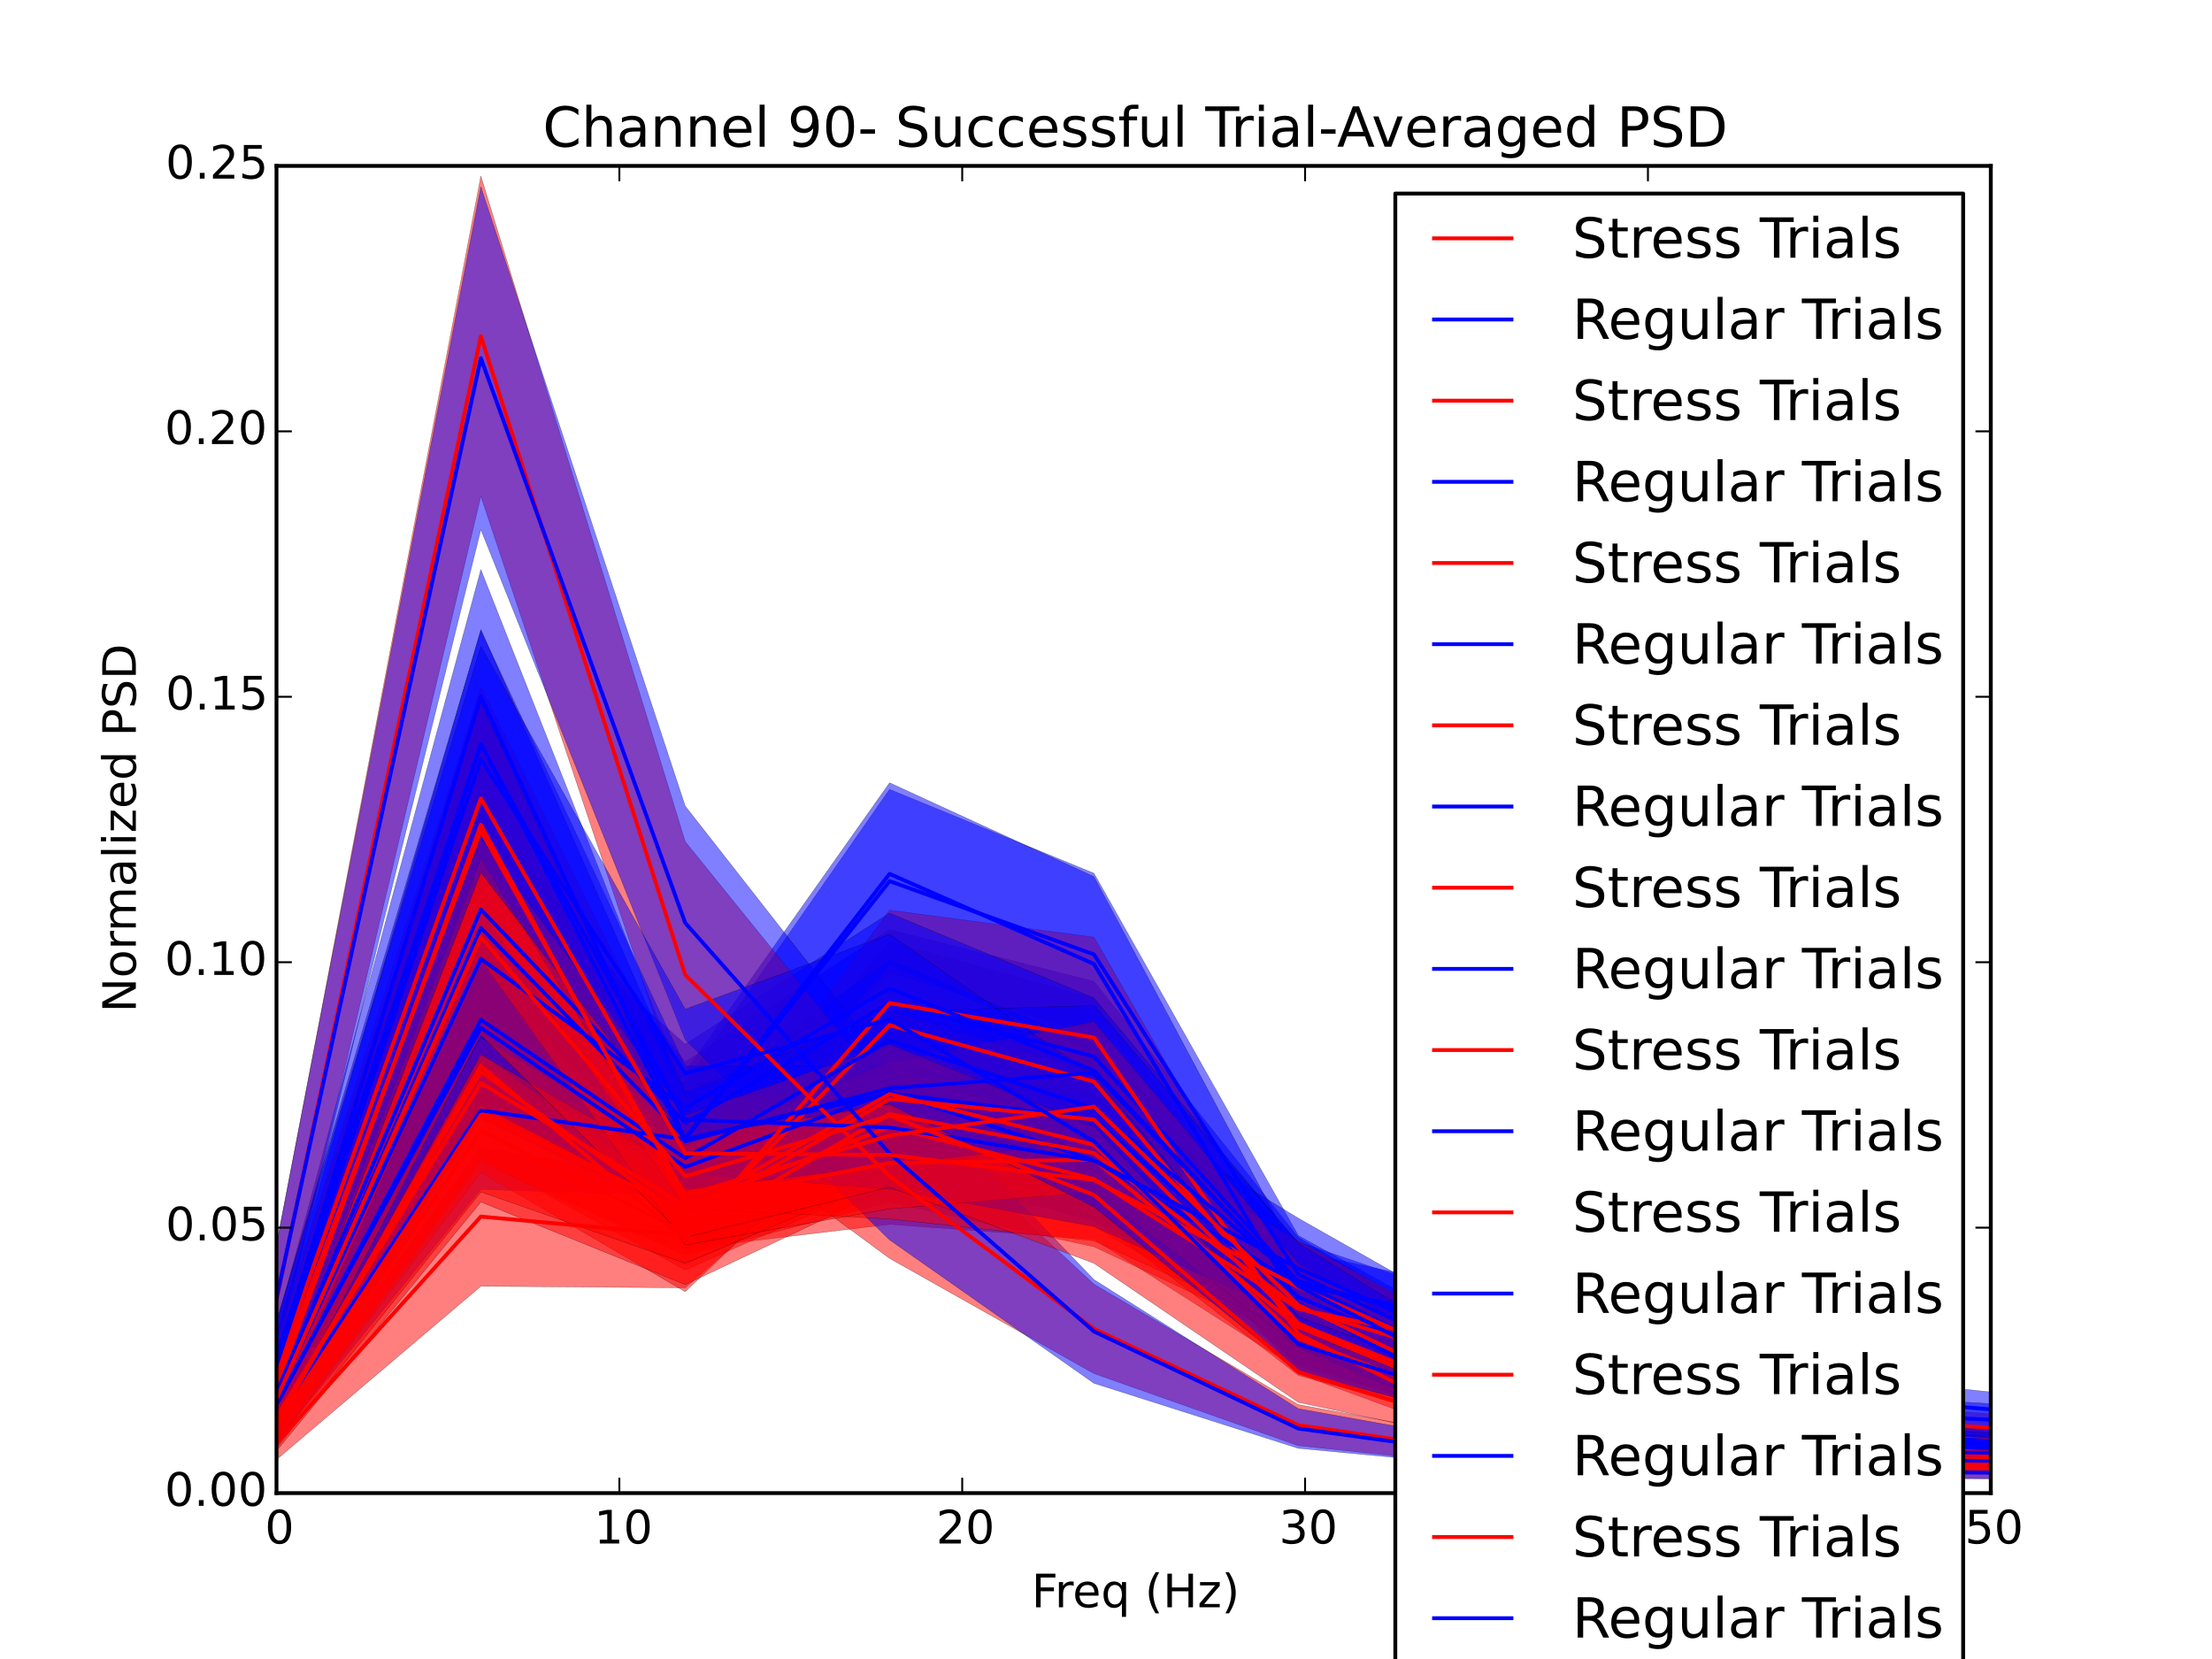 <?xml version="1.0" encoding="utf-8" standalone="no"?>
<!DOCTYPE svg PUBLIC "-//W3C//DTD SVG 1.1//EN"
  "http://www.w3.org/Graphics/SVG/1.1/DTD/svg11.dtd">
<!-- Created with matplotlib (http://matplotlib.org/) -->
<svg height="432pt" version="1.1" viewBox="0 0 576 432" width="576pt" xmlns="http://www.w3.org/2000/svg" xmlns:xlink="http://www.w3.org/1999/xlink">
 <defs>
  <style type="text/css">
*{stroke-linecap:butt;stroke-linejoin:round;}
  </style>
 </defs>
 <g id="figure_1">
  <g id="patch_1">
   <path d="
M0 432
L576 432
L576 0
L0 0
z
" style="fill:#ffffff;"/>
  </g>
  <g id="axes_1">
   <g id="patch_2">
    <path d="
M72 388.8
L518.4 388.8
L518.4 43.2
L72 43.2
z
" style="fill:#ffffff;"/>
   </g>
   <g id="PolyCollection_1">
    <defs>
     <path d="
M72 -60.592
L72 -51.914
L125.215 -97.064
L178.43 -96.653
L231.645 -143.242
L284.86 -128.61
L338.075 -76.128
L391.29 -61.171
L444.505 -56.692
L497.72 -51.433
L550.935 -49.303
L604.15 -51.936
L657.365 -47.973
L710.58 -45.689
L763.795 -45.266
L817.01 -44.952
L870.225 -45.121
L923.44 -117.811
L976.655 -199.109
L1029.87 -63.252
L1083.09 -44.182
L1136.3 -44.011
L1189.52 -43.928
L1242.73 -43.826
L1295.95 -43.786
L1349.16 -43.756
L1402.38 -43.714
L1455.59 -43.677
L1508.81 -43.652
L1562.02 -43.617
L1615.24 -43.808
L1615.24 -44.122
L1615.24 -44.122
L1562.02 -43.907
L1508.81 -43.944
L1455.59 -43.985
L1402.38 -44.027
L1349.16 -44.105
L1295.95 -44.162
L1242.73 -44.243
L1189.52 -44.368
L1136.3 -44.498
L1083.09 -44.692
L1029.87 -70.141
L976.655 -252.392
L923.44 -143.156
L870.225 -46.171
L817.01 -45.938
L763.795 -46.448
L710.58 -47.025
L657.365 -50.121
L604.15 -56.402
L550.935 -52.614
L497.72 -56.82
L444.505 -66.386
L391.29 -71.361
L338.075 -98.387
L284.86 -172.072
L231.645 -186.872
L178.43 -123.981
L125.215 -133.345
L72 -60.592
z
" id="m5836031e95" style="stroke:#000000;stroke-opacity:0.5;stroke-width:0.1;"/>
    </defs>
    <g clip-path="url(#p7ff5b81e1d)">
     <use style="fill:#ff0000;fill-opacity:0.5;stroke:#000000;stroke-opacity:0.5;stroke-width:0.1;" x="0.0" xlink:href="#m5836031e95" y="432.0"/>
    </g>
   </g>
   <g id="PolyCollection_2">
    <defs>
     <path d="
M72 -68.404
L72 -56.542
L125.215 -122.268
L178.43 -120.518
L231.645 -178.669
L284.86 -162.349
L338.075 -90.035
L391.29 -69.216
L444.505 -62.579
L497.72 -54.752
L550.935 -51.979
L604.15 -55.443
L657.365 -49.61
L710.58 -46.779
L763.795 -46.117
L817.01 -45.635
L870.225 -45.241
L923.44 -44.94
L976.655 -44.717
L1029.87 -44.542
L1083.09 -44.444
L1136.3 -44.323
L1189.52 -44.179
L1242.73 -44.078
L1295.95 -44.011
L1349.16 -43.992
L1402.38 -43.918
L1455.59 -43.831
L1508.81 -43.822
L1562.02 -43.765
L1615.24 -44.003
L1615.24 -44.468
L1615.24 -44.468
L1562.02 -44.179
L1508.81 -44.22
L1455.59 -44.334
L1402.38 -44.396
L1349.16 -44.506
L1295.95 -44.585
L1242.73 -44.695
L1189.52 -44.809
L1136.3 -45.014
L1083.09 -45.176
L1029.87 -45.503
L976.655 -45.744
L923.44 -46.014
L870.225 -46.43
L817.01 -46.97
L763.795 -47.784
L710.58 -48.62
L657.365 -52.999
L604.15 -61.811
L550.935 -56.278
L497.72 -61.774
L444.505 -73.712
L391.29 -80.792
L338.075 -110.262
L284.86 -204.609
L231.645 -226.443
L178.43 -150.131
L125.215 -163.464
L72 -68.404
z
" id="mef0af59ff3" style="stroke:#000000;stroke-opacity:0.5;stroke-width:0.1;"/>
    </defs>
    <g clip-path="url(#p7ff5b81e1d)">
     <use style="fill:#0000ff;fill-opacity:0.5;stroke:#000000;stroke-opacity:0.5;stroke-width:0.1;" x="0.0" xlink:href="#mef0af59ff3" y="432.0"/>
    </g>
   </g>
   <g id="PolyCollection_3">
    <defs>
     <path d="
M72 -77.947
L72 -63.265
L125.215 -183.733
L178.43 -106.805
L231.645 -113.175
L284.86 -109.307
L338.075 -75.349
L391.29 -59.654
L444.505 -53.758
L497.72 -50.174
L550.935 -48.864
L604.15 -49.717
L657.365 -47.538
L710.58 -46.179
L763.795 -45.509
L817.01 -45.19
L870.225 -45.167
L923.44 -93.215
L976.655 -146.495
L1029.87 -56.79
L1083.09 -44.125
L1136.3 -43.97
L1189.52 -43.835
L1242.73 -43.784
L1295.95 -43.752
L1349.16 -43.696
L1402.38 -43.655
L1455.59 -43.624
L1508.81 -43.583
L1562.02 -43.543
L1615.24 -43.614
L1615.24 -43.882
L1615.24 -43.882
L1562.02 -43.774
L1508.81 -43.82
L1455.59 -43.873
L1402.38 -43.94
L1349.16 -44.015
L1295.95 -44.094
L1242.73 -44.19
L1189.52 -44.286
L1136.3 -44.446
L1083.09 -44.653
L1029.87 -62.119
L976.655 -186.574
L923.44 -112.366
L870.225 -46.277
L817.01 -46.451
L763.795 -47.115
L710.58 -47.7
L657.365 -49.793
L604.15 -53.609
L550.935 -52.041
L497.72 -54.006
L444.505 -59.353
L391.29 -69.395
L338.075 -97.519
L284.86 -150.742
L231.645 -145.216
L178.43 -130.969
L125.215 -250.769
L72 -77.947
z
" id="m1697fa4de2" style="stroke:#000000;stroke-opacity:0.5;stroke-width:0.1;"/>
    </defs>
    <g clip-path="url(#p7ff5b81e1d)">
     <use style="fill:#ff0000;fill-opacity:0.5;stroke:#000000;stroke-opacity:0.5;stroke-width:0.1;" x="0.0" xlink:href="#m1697fa4de2" y="432.0"/>
    </g>
   </g>
   <g id="PolyCollection_4">
    <defs>
     <path d="
M72 -87.021
L72 -68.025
L125.215 -217.519
L178.43 -121.965
L231.645 -128.062
L284.86 -122.616
L338.075 -83.755
L391.29 -66.255
L444.505 -57.161
L497.72 -52.4
L550.935 -50.929
L604.15 -51.272
L657.365 -48.623
L710.58 -47.096
L763.795 -46.41
L817.01 -45.748
L870.225 -45.267
L923.44 -44.955
L976.655 -44.686
L1029.87 -44.434
L1083.09 -44.292
L1136.3 -44.161
L1189.52 -44.072
L1242.73 -43.965
L1295.95 -43.897
L1349.16 -43.826
L1402.38 -43.789
L1455.59 -43.738
L1508.81 -43.693
L1562.02 -43.641
L1615.24 -43.722
L1615.24 -44.011
L1615.24 -44.011
L1562.02 -43.957
L1508.81 -44.012
L1455.59 -44.083
L1402.38 -44.148
L1349.16 -44.26
L1295.95 -44.368
L1242.73 -44.445
L1189.52 -44.645
L1136.3 -44.837
L1083.09 -44.966
L1029.87 -45.205
L976.655 -45.547
L923.44 -46.132
L870.225 -46.717
L817.01 -47.334
L763.795 -48.157
L710.58 -49.225
L657.365 -51.686
L604.15 -56.704
L550.935 -55.315
L497.72 -57.673
L444.505 -64.874
L391.29 -78.099
L338.075 -104.774
L284.86 -158.563
L231.645 -166.582
L178.43 -148.681
L125.215 -283.689
L72 -87.021
z
" id="m7599ec686d" style="stroke:#000000;stroke-opacity:0.5;stroke-width:0.1;"/>
    </defs>
    <g clip-path="url(#p7ff5b81e1d)">
     <use style="fill:#0000ff;fill-opacity:0.5;stroke:#000000;stroke-opacity:0.5;stroke-width:0.1;" x="0.0" xlink:href="#m7599ec686d" y="432.0"/>
    </g>
   </g>
   <g id="PolyCollection_5">
    <defs>
     <path d="
M72 -70.194
L72 -55.712
L125.215 -129.309
L178.43 -105.125
L231.645 -118.933
L284.86 -107.35
L338.075 -82.341
L391.29 -72.359
L444.505 -64.203
L497.72 -57.482
L550.935 -55.3
L604.15 -55.661
L657.365 -53.198
L710.58 -52.052
L763.795 -51.15
L817.01 -50.48
L870.225 -50.101
L923.44 -85.41
L976.655 -124.251
L1029.87 -57.34
L1083.09 -47.791
L1136.3 -47.434
L1189.52 -47.182
L1242.73 -46.918
L1295.95 -46.638
L1349.16 -46.334
L1402.38 -46.213
L1455.59 -46.037
L1508.81 -45.676
L1562.02 -45.467
L1615.24 -45.417
L1615.24 -47.247
L1615.24 -47.247
L1562.02 -47.286
L1508.81 -47.661
L1455.59 -48.146
L1402.38 -48.197
L1349.16 -48.53
L1295.95 -49.188
L1242.73 -49.756
L1189.52 -49.715
L1136.3 -50.367
L1083.09 -51.166
L1029.87 -64.279
L976.655 -158.141
L923.44 -102.792
L870.225 -54.373
L817.01 -55.025
L763.795 -55.937
L710.58 -57.075
L657.365 -58.366
L604.15 -62.233
L550.935 -61.612
L497.72 -65.284
L444.505 -74.699
L391.29 -87.165
L338.075 -100.076
L284.86 -142.585
L231.645 -158.231
L178.43 -130.759
L125.215 -170.631
L72 -70.194
z
" id="mf61830f6fa" style="stroke:#000000;stroke-opacity:0.5;stroke-width:0.1;"/>
    </defs>
    <g clip-path="url(#p7ff5b81e1d)">
     <use style="fill:#ff0000;fill-opacity:0.5;stroke:#000000;stroke-opacity:0.5;stroke-width:0.1;" x="0.0" xlink:href="#mf61830f6fa" y="432.0"/>
    </g>
   </g>
   <g id="PolyCollection_6">
    <defs>
     <path d="
M72 -74.24
L72 -58.472
L125.215 -140.695
L178.43 -115.221
L231.645 -128.588
L284.86 -114.047
L338.075 -88.523
L391.29 -78.351
L444.505 -70.064
L497.72 -61.706
L550.935 -58.521
L604.15 -58.861
L657.365 -55.674
L710.58 -54.079
L763.795 -53.45
L817.01 -52.475
L870.225 -51.452
L923.44 -50.519
L976.655 -49.797
L1029.87 -49.215
L1083.09 -48.801
L1136.3 -48.35
L1189.52 -48.117
L1242.73 -47.542
L1295.95 -47.275
L1349.16 -47.065
L1402.38 -46.7
L1455.59 -46.577
L1508.81 -46.251
L1562.02 -45.957
L1615.24 -45.761
L1615.24 -47.558
L1615.24 -47.558
L1562.02 -47.782
L1508.81 -48.296
L1455.59 -48.58
L1402.38 -48.966
L1349.16 -49.64
L1295.95 -49.7
L1242.73 -50.084
L1189.52 -50.517
L1136.3 -51.476
L1083.09 -52.331
L1029.87 -52.893
L976.655 -54.02
L923.44 -55.243
L870.225 -56.703
L817.01 -57.772
L763.795 -58.2
L710.58 -59.733
L657.365 -61.945
L604.15 -65.44
L550.935 -66.027
L497.72 -71.738
L444.505 -82.417
L391.29 -94.613
L338.075 -106.117
L284.86 -145.768
L231.645 -166.778
L178.43 -141.043
L125.215 -188.017
L72 -74.24
z
" id="m4b43412a34" style="stroke:#000000;stroke-opacity:0.5;stroke-width:0.1;"/>
    </defs>
    <g clip-path="url(#p7ff5b81e1d)">
     <use style="fill:#0000ff;fill-opacity:0.5;stroke:#000000;stroke-opacity:0.5;stroke-width:0.1;" x="0.0" xlink:href="#m4b43412a34" y="432.0"/>
    </g>
   </g>
   <g id="PolyCollection_7">
    <defs>
     <path d="
M72 -68.021
L72 -56.609
L125.215 -130.307
L178.43 -101.298
L231.645 -124.823
L284.86 -118.716
L338.075 -77.128
L391.29 -59.259
L444.505 -53.5
L497.72 -50.322
L550.935 -49.437
L604.15 -51.224
L657.365 -48.325
L710.58 -46.601
L763.795 -46.117
L817.01 -45.615
L870.225 -45.642
L923.44 -111.74
L976.655 -185.467
L1029.87 -61.857
L1083.09 -44.439
L1136.3 -44.254
L1189.52 -44.189
L1242.73 -44.083
L1295.95 -44.005
L1349.16 -43.949
L1402.38 -43.881
L1455.59 -43.839
L1508.81 -43.779
L1562.02 -43.746
L1615.24 -43.842
L1615.24 -44.221
L1615.24 -44.221
L1562.02 -44.075
L1508.81 -44.149
L1455.59 -44.26
L1402.38 -44.32
L1349.16 -44.402
L1295.95 -44.485
L1242.73 -44.593
L1189.52 -44.811
L1136.3 -45.032
L1083.09 -45.219
L1029.87 -68.579
L976.655 -236.039
L923.44 -135.926
L870.225 -47.038
L817.01 -47.071
L763.795 -47.859
L710.58 -48.781
L657.365 -51.33
L604.15 -55.824
L550.935 -52.979
L497.72 -54.682
L444.505 -58.973
L391.29 -67.818
L338.075 -97.746
L284.86 -162.25
L231.645 -166.853
L178.43 -128.252
L125.215 -175.582
L72 -68.021
z
" id="mcb5030dc3b" style="stroke:#000000;stroke-opacity:0.5;stroke-width:0.1;"/>
    </defs>
    <g clip-path="url(#p7ff5b81e1d)">
     <use style="fill:#ff0000;fill-opacity:0.5;stroke:#000000;stroke-opacity:0.5;stroke-width:0.1;" x="0.0" xlink:href="#mcb5030dc3b" y="432.0"/>
    </g>
   </g>
   <g id="PolyCollection_8">
    <defs>
     <path d="
M72 -76.553
L72 -62.102
L125.215 -168.153
L178.43 -123.66
L231.645 -151.831
L284.86 -137.27
L338.075 -86.761
L391.29 -66.833
L444.505 -58.222
L497.72 -53.582
L550.935 -52.371
L604.15 -54.806
L657.365 -50.63
L710.58 -48.197
L763.795 -47.414
L817.01 -46.634
L870.225 -46.116
L923.44 -45.721
L976.655 -45.404
L1029.87 -45.2
L1083.09 -44.901
L1136.3 -44.708
L1189.52 -44.606
L1242.73 -44.445
L1295.95 -44.35
L1349.16 -44.286
L1402.38 -44.165
L1455.59 -44.124
L1508.81 -44.052
L1562.02 -43.968
L1615.24 -44.119
L1615.24 -44.574
L1615.24 -44.574
L1562.02 -44.453
L1508.81 -44.541
L1455.59 -44.676
L1402.38 -44.758
L1349.16 -44.859
L1295.95 -45.008
L1242.73 -45.204
L1189.52 -45.411
L1136.3 -45.531
L1083.09 -45.871
L1029.87 -46.2
L976.655 -46.603
L923.44 -47.06
L870.225 -47.678
L817.01 -48.664
L763.795 -49.526
L710.58 -50.754
L657.365 -53.987
L604.15 -60.072
L550.935 -57.154
L497.72 -59.025
L444.505 -65.868
L391.29 -77.848
L338.075 -109.78
L284.86 -176.467
L231.645 -189.942
L178.43 -155.532
L125.215 -222.182
L72 -76.553
z
" id="mbf7e9af5bd" style="stroke:#000000;stroke-opacity:0.5;stroke-width:0.1;"/>
    </defs>
    <g clip-path="url(#p7ff5b81e1d)">
     <use style="fill:#0000ff;fill-opacity:0.5;stroke:#000000;stroke-opacity:0.5;stroke-width:0.1;" x="0.0" xlink:href="#mbf7e9af5bd" y="432.0"/>
    </g>
   </g>
   <g id="PolyCollection_9">
    <defs>
     <path d="
M72 -66.62
L72 -56.372
L125.215 -126.708
L178.43 -95.648
L231.645 -146.611
L284.86 -135.668
L338.075 -74.246
L391.29 -54.756
L444.505 -50.623
L497.72 -48.264
L550.935 -47.622
L604.15 -49.325
L657.365 -46.757
L710.58 -45.362
L763.795 -44.982
L817.01 -44.686
L870.225 -44.832
L923.44 -104.721
L976.655 -171.43
L1029.87 -59.6
L1083.09 -43.989
L1136.3 -43.887
L1189.52 -43.776
L1242.73 -43.7
L1295.95 -43.675
L1349.16 -43.642
L1402.38 -43.615
L1455.59 -43.578
L1508.81 -43.548
L1562.02 -43.519
L1615.24 -43.61
L1615.24 -43.876
L1615.24 -43.876
L1562.02 -43.724
L1508.81 -43.788
L1455.59 -43.827
L1402.38 -43.867
L1349.16 -43.932
L1295.95 -43.995
L1242.73 -44.021
L1189.52 -44.157
L1136.3 -44.323
L1083.09 -44.543
L1029.87 -65.923
L976.655 -220.997
L923.44 -128.366
L870.225 -45.736
L817.01 -45.628
L763.795 -46.02
L710.58 -46.616
L657.365 -48.657
L604.15 -52.645
L550.935 -50.359
L497.72 -51.68
L444.505 -54.73
L391.29 -61.111
L338.075 -95.071
L284.86 -187.959
L231.645 -194.991
L178.43 -122.616
L125.215 -182.198
L72 -66.62
z
" id="m9f563ac5a6" style="stroke:#000000;stroke-opacity:0.5;stroke-width:0.1;"/>
    </defs>
    <g clip-path="url(#p7ff5b81e1d)">
     <use style="fill:#ff0000;fill-opacity:0.5;stroke:#000000;stroke-opacity:0.5;stroke-width:0.1;" x="0.0" xlink:href="#m9f563ac5a6" y="432.0"/>
    </g>
   </g>
   <g id="PolyCollection_10">
    <defs>
     <path d="
M72 -74.753
L72 -60.575
L125.215 -157.914
L178.43 -118.622
L231.645 -180.728
L284.86 -158.239
L338.075 -80.951
L391.29 -58.433
L444.505 -53.108
L497.72 -50.134
L550.935 -49.15
L604.15 -51.431
L657.365 -47.948
L710.58 -45.974
L763.795 -45.43
L817.01 -45.091
L870.225 -44.744
L923.44 -44.601
L976.655 -44.387
L1029.87 -44.245
L1083.09 -44.15
L1136.3 -44.057
L1189.52 -43.95
L1242.73 -43.872
L1295.95 -43.832
L1349.16 -43.737
L1402.38 -43.695
L1455.59 -43.668
L1508.81 -43.64
L1562.02 -43.637
L1615.24 -43.769
L1615.24 -44.067
L1615.24 -44.067
L1562.02 -43.916
L1508.81 -43.951
L1455.59 -44.048
L1402.38 -44.09
L1349.16 -44.197
L1295.95 -44.26
L1242.73 -44.317
L1189.52 -44.476
L1136.3 -44.565
L1083.09 -44.703
L1029.87 -44.858
L976.655 -45.12
L923.44 -45.413
L870.225 -45.643
L817.01 -46.229
L763.795 -46.92
L710.58 -47.545
L657.365 -50.188
L604.15 -55.278
L550.935 -52.409
L497.72 -53.67
L444.505 -58.701
L391.29 -68.029
L338.075 -104.225
L284.86 -203.721
L231.645 -228.164
L178.43 -152.87
L125.215 -222.813
L72 -74.753
z
" id="m8baa5a84ee" style="stroke:#000000;stroke-opacity:0.5;stroke-width:0.1;"/>
    </defs>
    <g clip-path="url(#p7ff5b81e1d)">
     <use style="fill:#0000ff;fill-opacity:0.5;stroke:#000000;stroke-opacity:0.5;stroke-width:0.1;" x="0.0" xlink:href="#m8baa5a84ee" y="432.0"/>
    </g>
   </g>
   <g id="PolyCollection_11">
    <defs>
     <path d="
M72 -65.758
L72 -54.181
L125.215 -118.99
L178.43 -97.473
L231.645 -122.605
L284.86 -112.701
L338.075 -81.109
L391.29 -68.476
L444.505 -60.07
L497.72 -54.679
L550.935 -53.249
L604.15 -54.429
L657.365 -51.199
L710.58 -49.549
L763.795 -48.822
L817.01 -47.968
L870.225 -47.554
L923.44 -103.624
L976.655 -166.196
L1029.87 -60.94
L1083.09 -45.67
L1136.3 -45.409
L1189.52 -45.131
L1242.73 -44.913
L1295.95 -44.728
L1349.16 -44.603
L1402.38 -44.549
L1455.59 -44.431
L1508.81 -44.337
L1562.02 -44.321
L1615.24 -44.36
L1615.24 -44.911
L1615.24 -44.911
L1562.02 -44.878
L1508.81 -44.996
L1455.59 -45.162
L1402.38 -45.331
L1349.16 -45.56
L1295.95 -45.768
L1242.73 -46.076
L1189.52 -46.397
L1136.3 -46.707
L1083.09 -47.162
L1029.87 -67.895
L976.655 -212.799
L923.44 -126.224
L870.225 -50.336
L817.01 -50.856
L763.795 -51.918
L710.58 -53.175
L657.365 -55.364
L604.15 -60.83
L550.935 -58.409
L497.72 -60.917
L444.505 -68.305
L391.29 -82.069
L338.075 -101.652
L284.86 -150.723
L231.645 -161.207
L178.43 -124.407
L125.215 -156.072
L72 -65.758
z
" id="m9c3f4c1a17" style="stroke:#000000;stroke-opacity:0.5;stroke-width:0.1;"/>
    </defs>
    <g clip-path="url(#p7ff5b81e1d)">
     <use style="fill:#ff0000;fill-opacity:0.5;stroke:#000000;stroke-opacity:0.5;stroke-width:0.1;" x="0.0" xlink:href="#m9c3f4c1a17" y="432.0"/>
    </g>
   </g>
   <g id="PolyCollection_12">
    <defs>
     <path d="
M72 -72.572
L72 -59.614
L125.215 -144.076
L178.43 -116.61
L231.645 -140.135
L284.86 -126.991
L338.075 -88.389
L391.29 -75.816
L444.505 -65.408
L497.72 -58.752
L550.935 -57.154
L604.15 -59.336
L657.365 -54.488
L710.58 -51.812
L763.795 -50.799
L817.01 -49.898
L870.225 -48.705
L923.44 -47.95
L976.655 -47.364
L1029.87 -46.786
L1083.09 -46.438
L1136.3 -46.141
L1189.52 -45.815
L1242.73 -45.677
L1295.95 -45.349
L1349.16 -45.18
L1402.38 -45.063
L1455.59 -44.959
L1508.81 -44.758
L1562.02 -44.614
L1615.24 -44.78
L1615.24 -45.547
L1615.24 -45.547
L1562.02 -45.612
L1508.81 -45.767
L1455.59 -45.902
L1402.38 -45.941
L1349.16 -46.252
L1295.95 -46.659
L1242.73 -46.876
L1189.52 -47.153
L1136.3 -47.63
L1083.09 -48.489
L1029.87 -49.258
L976.655 -49.815
L923.44 -50.924
L870.225 -52.002
L817.01 -53.058
L763.795 -54.894
L710.58 -56.56
L657.365 -60.208
L604.15 -66.205
L550.935 -64.521
L497.72 -67.711
L444.505 -77.367
L391.29 -90.535
L338.075 -108.595
L284.86 -159.66
L231.645 -182.003
L178.43 -144.196
L125.215 -188.867
L72 -72.572
z
" id="md4e2e67347" style="stroke:#000000;stroke-opacity:0.5;stroke-width:0.1;"/>
    </defs>
    <g clip-path="url(#p7ff5b81e1d)">
     <use style="fill:#0000ff;fill-opacity:0.5;stroke:#000000;stroke-opacity:0.5;stroke-width:0.1;" x="0.0" xlink:href="#md4e2e67347" y="432.0"/>
    </g>
   </g>
   <g id="PolyCollection_13">
    <defs>
     <path d="
M72 -66.779
L72 -54.932
L125.215 -121.615
L178.43 -103.03
L231.645 -125.477
L284.86 -115.051
L338.075 -73.852
L391.29 -59.236
L444.505 -53.794
L497.72 -51.505
L550.935 -50.402
L604.15 -51.678
L657.365 -48.956
L710.58 -47.487
L763.795 -46.892
L817.01 -46.312
L870.225 -46.411
L923.44 -117.379
L976.655 -195.832
L1029.87 -63.607
L1083.09 -44.995
L1136.3 -44.909
L1189.52 -44.748
L1242.73 -44.56
L1295.95 -44.494
L1349.16 -44.419
L1402.38 -44.322
L1455.59 -44.25
L1508.81 -44.159
L1562.02 -44.083
L1615.24 -44.119
L1615.24 -44.711
L1615.24 -44.711
L1562.02 -44.658
L1508.81 -44.811
L1455.59 -44.849
L1402.38 -44.965
L1349.16 -45.158
L1295.95 -45.301
L1242.73 -45.453
L1189.52 -45.575
L1136.3 -45.758
L1083.09 -46.18
L1029.87 -71.461
L976.655 -250.826
L923.44 -143.657
L870.225 -48.411
L817.01 -48.201
L763.795 -49.007
L710.58 -49.74
L657.365 -51.856
L604.15 -56.515
L550.935 -54.261
L497.72 -55.629
L444.505 -59.164
L391.29 -66.697
L338.075 -93.131
L284.86 -152.721
L231.645 -168.737
L178.43 -130.802
L125.215 -161.756
L72 -66.779
z
" id="mfd469b61e0" style="stroke:#000000;stroke-opacity:0.5;stroke-width:0.1;"/>
    </defs>
    <g clip-path="url(#p7ff5b81e1d)">
     <use style="fill:#ff0000;fill-opacity:0.5;stroke:#000000;stroke-opacity:0.5;stroke-width:0.1;" x="0.0" xlink:href="#mfd469b61e0" y="432.0"/>
    </g>
   </g>
   <g id="PolyCollection_14">
    <defs>
     <path d="
M72 -75.282
L72 -60.853
L125.215 -157.381
L178.43 -126.867
L231.645 -155.03
L284.86 -134.385
L338.075 -85.809
L391.29 -66.808
L444.505 -58.755
L497.72 -54.594
L550.935 -52.971
L604.15 -54.996
L657.365 -51.114
L710.58 -48.808
L763.795 -48.19
L817.01 -47.562
L870.225 -47.027
L923.44 -46.492
L976.655 -46.142
L1029.87 -45.731
L1083.09 -45.558
L1136.3 -45.339
L1189.52 -45.208
L1242.73 -45.118
L1295.95 -44.967
L1349.16 -44.813
L1402.38 -44.642
L1455.59 -44.511
L1508.81 -44.444
L1562.02 -44.36
L1615.24 -44.414
L1615.24 -45.126
L1615.24 -45.126
L1562.02 -45.009
L1508.81 -45.199
L1455.59 -45.3
L1402.38 -45.471
L1349.16 -45.674
L1295.95 -45.816
L1242.73 -46.076
L1189.52 -46.343
L1136.3 -46.711
L1083.09 -46.956
L1029.87 -47.315
L976.655 -47.683
L923.44 -48.138
L870.225 -48.764
L817.01 -49.83
L763.795 -51.063
L710.58 -52.352
L657.365 -55.529
L604.15 -60.902
L550.935 -58.556
L497.72 -60.668
L444.505 -67.233
L391.29 -79.508
L338.075 -108.27
L284.86 -172.122
L231.645 -194.221
L178.43 -160.123
L125.215 -207.284
L72 -75.282
z
" id="ma2e56aedfc" style="stroke:#000000;stroke-opacity:0.5;stroke-width:0.1;"/>
    </defs>
    <g clip-path="url(#p7ff5b81e1d)">
     <use style="fill:#0000ff;fill-opacity:0.5;stroke:#000000;stroke-opacity:0.5;stroke-width:0.1;" x="0.0" xlink:href="#ma2e56aedfc" y="432.0"/>
    </g>
   </g>
   <g id="PolyCollection_15">
    <defs>
     <path d="
M72 -107.713
L72 -79.024
L125.215 -302.781
L178.43 -143.513
L231.645 -104.322
L284.86 -74.337
L338.075 -55.558
L391.29 -49.859
L444.505 -48.429
L497.72 -47.125
L550.935 -46.821
L604.15 -47.941
L657.365 -45.916
L710.58 -44.821
L763.795 -44.653
L817.01 -44.681
L870.225 -44.533
L923.44 -47.658
L976.655 -51.175
L1029.87 -44.919
L1083.09 -44.032
L1136.3 -44.039
L1189.52 -43.964
L1242.73 -43.827
L1295.95 -43.77
L1349.16 -43.745
L1402.38 -43.772
L1455.59 -43.723
L1508.81 -43.661
L1562.02 -43.632
L1615.24 -43.631
L1615.24 -44.034
L1615.24 -44.034
L1562.02 -44.053
L1508.81 -44.096
L1455.59 -44.226
L1402.38 -44.33
L1349.16 -44.267
L1295.95 -44.323
L1242.73 -44.467
L1189.52 -44.649
L1136.3 -44.881
L1083.09 -44.827
L1029.87 -46.645
L976.655 -58.609
L923.44 -52.019
L870.225 -46.245
L817.01 -46.356
L763.795 -46.341
L710.58 -46.682
L657.365 -48.56
L604.15 -52.92
L550.935 -50.176
L497.72 -50.783
L444.505 -53.425
L391.29 -56.44
L338.075 -66.235
L284.86 -97.587
L231.645 -147.065
L178.43 -212.822
L125.215 -386.169
L72 -107.713
z
" id="ma3f119e5bb" style="stroke:#000000;stroke-opacity:0.5;stroke-width:0.1;"/>
    </defs>
    <g clip-path="url(#p7ff5b81e1d)">
     <use style="fill:#ff0000;fill-opacity:0.5;stroke:#000000;stroke-opacity:0.5;stroke-width:0.1;" x="0.0" xlink:href="#ma3f119e5bb" y="432.0"/>
    </g>
   </g>
   <g id="PolyCollection_16">
    <defs>
     <path d="
M72 -108.006
L72 -79.758
L125.215 -294.09
L178.43 -161.25
L231.645 -109.134
L284.86 -71.798
L338.075 -54.856
L391.29 -49.815
L444.505 -48.342
L497.72 -47.053
L550.935 -46.662
L604.15 -47.807
L657.365 -45.73
L710.58 -44.678
L763.795 -44.607
L817.01 -44.695
L870.225 -44.514
L923.44 -44.251
L976.655 -44.099
L1029.87 -44.021
L1083.09 -44.022
L1136.3 -44.024
L1189.52 -43.898
L1242.73 -43.794
L1295.95 -43.745
L1349.16 -43.723
L1402.38 -43.763
L1455.59 -43.694
L1508.81 -43.642
L1562.02 -43.611
L1615.24 -43.594
L1615.24 -44.033
L1615.24 -44.033
L1562.02 -44.074
L1508.81 -44.098
L1455.59 -44.201
L1402.38 -44.281
L1349.16 -44.189
L1295.95 -44.273
L1242.73 -44.387
L1189.52 -44.594
L1136.3 -44.783
L1083.09 -44.763
L1029.87 -44.839
L976.655 -45.017
L923.44 -45.349
L870.225 -45.931
L817.01 -46.016
L763.795 -46.146
L710.58 -46.512
L657.365 -48.226
L604.15 -51.981
L550.935 -49.866
L497.72 -50.428
L444.505 -53.108
L391.29 -55.645
L338.075 -65.165
L284.86 -98.794
L231.645 -154.176
L178.43 -222.102
L125.215 -383.352
L72 -108.006
z
" id="m247066e31b" style="stroke:#000000;stroke-opacity:0.5;stroke-width:0.1;"/>
    </defs>
    <g clip-path="url(#p7ff5b81e1d)">
     <use style="fill:#0000ff;fill-opacity:0.5;stroke:#000000;stroke-opacity:0.5;stroke-width:0.1;" x="0.0" xlink:href="#m247066e31b" y="432.0"/>
    </g>
   </g>
   <g id="PolyCollection_17">
    <defs>
     <path d="
M72 -83.932
L72 -66.763
L125.215 -195
L178.43 -117.37
L231.645 -114.586
L284.86 -108.874
L338.075 -84.854
L391.29 -66.755
L444.505 -56.364
L497.72 -52.536
L550.935 -50.191
L604.15 -50.019
L657.365 -48.098
L710.58 -46.974
L763.795 -46.235
L817.01 -45.859
L870.225 -45.674
L923.44 -71.172
L976.655 -99.633
L1029.87 -51.471
L1083.09 -44.669
L1136.3 -44.53
L1189.52 -44.342
L1242.73 -44.236
L1295.95 -44.17
L1349.16 -44.105
L1402.38 -44.016
L1455.59 -43.941
L1508.81 -43.892
L1562.02 -43.84
L1615.24 -43.849
L1615.24 -44.27
L1615.24 -44.27
L1562.02 -44.228
L1508.81 -44.31
L1455.59 -44.441
L1402.38 -44.576
L1349.16 -44.639
L1295.95 -44.766
L1242.73 -44.862
L1189.52 -45.125
L1136.3 -45.348
L1083.09 -45.624
L1029.87 -54.978
L976.655 -122.148
L923.44 -82.249
L870.225 -47.15
L817.01 -47.569
L763.795 -48.261
L710.58 -49.282
L657.365 -51.204
L604.15 -54.499
L550.935 -54.197
L497.72 -57.079
L444.505 -64.278
L391.29 -79.951
L338.075 -108.851
L284.86 -140.588
L231.645 -147.944
L178.43 -145.974
L125.215 -253.176
L72 -83.932
z
" id="m2fc3052bfa" style="stroke:#000000;stroke-opacity:0.5;stroke-width:0.1;"/>
    </defs>
    <g clip-path="url(#p7ff5b81e1d)">
     <use style="fill:#ff0000;fill-opacity:0.5;stroke:#000000;stroke-opacity:0.5;stroke-width:0.1;" x="0.0" xlink:href="#m2fc3052bfa" y="432.0"/>
    </g>
   </g>
   <g id="PolyCollection_18">
    <defs>
     <path d="
M72 -87.904
L72 -70.495
L125.215 -208.491
L178.43 -126.522
L231.645 -122.311
L284.86 -112.609
L338.075 -88.646
L391.29 -71.262
L444.505 -59.14
L497.72 -53.845
L550.935 -51.728
L604.15 -51.916
L657.365 -49.437
L710.58 -47.734
L763.795 -47.106
L817.01 -46.489
L870.225 -45.941
L923.44 -45.643
L976.655 -45.35
L1029.87 -45.126
L1083.09 -44.871
L1136.3 -44.697
L1189.52 -44.59
L1242.73 -44.461
L1295.95 -44.343
L1349.16 -44.282
L1402.38 -44.191
L1455.59 -44.039
L1508.81 -44.015
L1562.02 -43.968
L1615.24 -43.989
L1615.24 -44.493
L1615.24 -44.493
L1562.02 -44.459
L1508.81 -44.533
L1455.59 -44.698
L1402.38 -44.801
L1349.16 -44.906
L1295.95 -45.093
L1242.73 -45.301
L1189.52 -45.436
L1136.3 -45.716
L1083.09 -45.987
L1029.87 -46.275
L976.655 -46.731
L923.44 -47.353
L870.225 -47.857
L817.01 -48.334
L763.795 -49.224
L710.58 -50.469
L657.365 -53.006
L604.15 -56.642
L550.935 -56.855
L497.72 -60.148
L444.505 -68.177
L391.29 -84.583
L338.075 -114.785
L284.86 -146.999
L231.645 -154.522
L178.43 -154.391
L125.215 -267.795
L72 -87.904
z
" id="mf3a8bf7618" style="stroke:#000000;stroke-opacity:0.5;stroke-width:0.1;"/>
    </defs>
    <g clip-path="url(#p7ff5b81e1d)">
     <use style="fill:#0000ff;fill-opacity:0.5;stroke:#000000;stroke-opacity:0.5;stroke-width:0.1;" x="0.0" xlink:href="#mf3a8bf7618" y="432.0"/>
    </g>
   </g>
   <g id="PolyCollection_19">
    <defs>
     <path d="
M72 -82.267
L72 -64.092
L125.215 -182.078
L178.43 -107.816
L231.645 -117.22
L284.86 -121.648
L338.075 -81.4
L391.29 -61.097
L444.505 -54.642
L497.72 -51.985
L550.935 -49.748
L604.15 -49.903
L657.365 -47.573
L710.58 -46.202
L763.795 -45.727
L817.01 -45.396
L870.225 -45.323
L923.44 -76.616
L976.655 -111.655
L1029.87 -52.713
L1083.09 -44.435
L1136.3 -44.265
L1189.52 -44.159
L1242.73 -44.062
L1295.95 -43.975
L1349.16 -43.907
L1402.38 -43.868
L1455.59 -43.848
L1508.81 -43.794
L1562.02 -43.714
L1615.24 -43.786
L1615.24 -44.185
L1615.24 -44.185
L1562.02 -44.086
L1508.81 -44.146
L1455.59 -44.258
L1402.38 -44.316
L1349.16 -44.409
L1295.95 -44.523
L1242.73 -44.612
L1189.52 -44.765
L1136.3 -44.975
L1083.09 -45.159
L1029.87 -56.883
L976.655 -140.731
L923.44 -90.708
L870.225 -46.657
L817.01 -46.746
L763.795 -47.268
L710.58 -48.094
L657.365 -49.935
L604.15 -53.818
L550.935 -53.527
L497.72 -57.477
L444.505 -64.055
L391.29 -71.947
L338.075 -102.991
L284.86 -165.993
L231.645 -155.376
L178.43 -133.714
L125.215 -249.171
L72 -82.267
z
" id="m97e3d6ae05" style="stroke:#000000;stroke-opacity:0.5;stroke-width:0.1;"/>
    </defs>
    <g clip-path="url(#p7ff5b81e1d)">
     <use style="fill:#ff0000;fill-opacity:0.5;stroke:#000000;stroke-opacity:0.5;stroke-width:0.1;" x="0.0" xlink:href="#m97e3d6ae05" y="432.0"/>
    </g>
   </g>
   <g id="PolyCollection_20">
    <defs>
     <path d="
M72 -84.239
L72 -68.648
L125.215 -208.341
L178.43 -122.15
L231.645 -128.658
L284.86 -135.076
L338.075 -85.884
L391.29 -63.656
L444.505 -57.746
L497.72 -53.51
L550.935 -50.858
L604.15 -50.998
L657.365 -47.999
L710.58 -46.757
L763.795 -46.261
L817.01 -45.78
L870.225 -45.483
L923.44 -45.115
L976.655 -44.945
L1029.87 -44.748
L1083.09 -44.585
L1136.3 -44.478
L1189.52 -44.402
L1242.73 -44.255
L1295.95 -44.17
L1349.16 -44.075
L1402.38 -44.007
L1455.59 -43.956
L1508.81 -43.883
L1562.02 -43.868
L1615.24 -43.9
L1615.24 -44.324
L1615.24 -44.324
L1562.02 -44.221
L1508.81 -44.337
L1455.59 -44.452
L1402.38 -44.573
L1349.16 -44.646
L1295.95 -44.779
L1242.73 -44.892
L1189.52 -45.072
L1136.3 -45.291
L1083.09 -45.423
L1029.87 -45.682
L976.655 -45.888
L923.44 -46.245
L870.225 -46.834
L817.01 -47.498
L763.795 -48.154
L710.58 -48.916
L657.365 -51.001
L604.15 -55.439
L550.935 -55.304
L497.72 -59.242
L444.505 -65.338
L391.29 -75.279
L338.075 -108.292
L284.86 -170.173
L231.645 -168.584
L178.43 -147.471
L125.215 -268.056
L72 -84.239
z
" id="me05358976b" style="stroke:#000000;stroke-opacity:0.5;stroke-width:0.1;"/>
    </defs>
    <g clip-path="url(#p7ff5b81e1d)">
     <use style="fill:#0000ff;fill-opacity:0.5;stroke:#000000;stroke-opacity:0.5;stroke-width:0.1;" x="0.0" xlink:href="#me05358976b" y="432.0"/>
    </g>
   </g>
   <g id="PolyCollection_21">
    <defs>
     <path d="
M72 -74.762
L72 -60.57
L125.215 -162.452
L178.43 -109.772
L231.645 -122.88
L284.86 -103.049
L338.075 -66.835
L391.29 -55.443
L444.505 -51.393
L497.72 -49.211
L550.935 -49.043
L604.15 -51.406
L657.365 -48.283
L710.58 -46.576
L763.795 -46.056
L817.01 -45.528
L870.225 -45.41
L923.44 -110.65
L976.655 -183.037
L1029.87 -61.167
L1083.09 -44.176
L1136.3 -43.967
L1189.52 -43.877
L1242.73 -43.802
L1295.95 -43.765
L1349.16 -43.74
L1402.38 -43.676
L1455.59 -43.623
L1508.81 -43.582
L1562.02 -43.584
L1615.24 -43.717
L1615.24 -43.997
L1615.24 -43.997
L1562.02 -43.813
L1508.81 -43.867
L1455.59 -43.916
L1402.38 -43.939
L1349.16 -44
L1295.95 -44.057
L1242.73 -44.153
L1189.52 -44.31
L1136.3 -44.478
L1083.09 -44.687
L1029.87 -67.483
L976.655 -230.082
L923.44 -133.058
L870.225 -46.718
L817.01 -46.976
L763.795 -47.704
L710.58 -48.69
L657.365 -51.247
L604.15 -55.667
L550.935 -51.957
L497.72 -52.3
L444.505 -55.903
L391.29 -61.725
L338.075 -82.654
L284.86 -138.626
L231.645 -160.093
L178.43 -141.59
L125.215 -213.613
L72 -74.762
z
" id="ma969e92bdc" style="stroke:#000000;stroke-opacity:0.5;stroke-width:0.1;"/>
    </defs>
    <g clip-path="url(#p7ff5b81e1d)">
     <use style="fill:#ff0000;fill-opacity:0.5;stroke:#000000;stroke-opacity:0.5;stroke-width:0.1;" x="0.0" xlink:href="#ma969e92bdc" y="432.0"/>
    </g>
   </g>
   <g id="PolyCollection_22">
    <defs>
     <path d="
M72 -87.713
L72 -67.452
L125.215 -204.796
L178.43 -135.77
L231.645 -144.466
L284.86 -117.716
L338.075 -74.755
L391.29 -60.685
L444.505 -54.66
L497.72 -51.352
L550.935 -50.859
L604.15 -54.031
L657.365 -49.969
L710.58 -47.714
L763.795 -47.01
L817.01 -46.363
L870.225 -45.63
L923.44 -45.19
L976.655 -44.902
L1029.87 -44.594
L1083.09 -44.437
L1136.3 -44.244
L1189.52 -44.121
L1242.73 -44.038
L1295.95 -43.98
L1349.16 -43.91
L1402.38 -43.825
L1455.59 -43.806
L1508.81 -43.791
L1562.02 -43.752
L1615.24 -43.904
L1615.24 -44.271
L1615.24 -44.271
L1562.02 -44.046
L1508.81 -44.128
L1455.59 -44.224
L1402.38 -44.259
L1349.16 -44.29
L1295.95 -44.393
L1242.73 -44.553
L1189.52 -44.773
L1136.3 -44.965
L1083.09 -45.153
L1029.87 -45.45
L976.655 -45.843
L923.44 -46.366
L870.225 -47.086
L817.01 -48.244
L763.795 -49.531
L710.58 -50.796
L657.365 -54.222
L604.15 -60.195
L550.935 -55.531
L497.72 -56.672
L444.505 -62.01
L391.29 -69.559
L338.075 -89.209
L284.86 -151.845
L231.645 -188.721
L178.43 -169.206
L125.215 -263.704
L72 -87.713
z
" id="m4dc182d165" style="stroke:#000000;stroke-opacity:0.5;stroke-width:0.1;"/>
    </defs>
    <g clip-path="url(#p7ff5b81e1d)">
     <use style="fill:#0000ff;fill-opacity:0.5;stroke:#000000;stroke-opacity:0.5;stroke-width:0.1;" x="0.0" xlink:href="#m4dc182d165" y="432.0"/>
    </g>
   </g>
   <g id="line2d_1">
    <path clip-path="url(#p7ff5b81e1d)" d="
M72 375.747
L125.215 316.795
L178.43 321.683
L231.645 266.943
L284.86 281.659
L338.075 344.742
L391.29 365.734
L444.505 370.461
L497.72 377.873
L550.935 381.041
L577 379.469" style="fill:none;stroke:#ff0000;stroke-linecap:square;"/>
   </g>
   <g id="line2d_2">
    <path clip-path="url(#p7ff5b81e1d)" d="
M72 369.527
L125.215 289.134
L178.43 296.676
L231.645 229.444
L284.86 248.521
L338.075 331.852
L391.29 356.996
L444.505 363.855
L497.72 373.737
L550.935 377.871
L577 375.668" style="fill:none;stroke:#0000ff;stroke-linecap:square;"/>
   </g>
   <g id="line2d_3">
    <path clip-path="url(#p7ff5b81e1d)" d="
M72 361.394
L125.215 214.749
L178.43 313.113
L231.645 302.805
L284.86 301.976
L338.075 345.566
L391.29 367.476
L444.505 375.445
L497.72 379.91
L550.935 381.548
L577 380.955" style="fill:none;stroke:#ff0000;stroke-linecap:square;"/>
   </g>
   <g id="line2d_4">
    <path clip-path="url(#p7ff5b81e1d)" d="
M72 354.477
L125.215 181.396
L178.43 296.677
L231.645 284.678
L284.86 291.41
L338.075 337.735
L391.29 359.823
L444.505 370.983
L497.72 376.963
L550.935 378.878
L577 378.454" style="fill:none;stroke:#0000ff;stroke-linecap:square;"/>
   </g>
   <g id="line2d_5">
    <path clip-path="url(#p7ff5b81e1d)" d="
M72 369.047
L125.215 282.03
L178.43 314.058
L231.645 293.418
L284.86 307.032
L338.075 340.791
L391.29 352.238
L444.505 362.549
L497.72 370.617
L550.935 373.544
L577 373.304" style="fill:none;stroke:#ff0000;stroke-linecap:square;"/>
   </g>
   <g id="line2d_6">
    <path clip-path="url(#p7ff5b81e1d)" d="
M72 365.644
L125.215 267.644
L178.43 303.868
L231.645 284.317
L284.86 302.093
L338.075 334.68
L391.29 345.518
L444.505 355.759
L497.72 365.278
L550.935 369.726
L577 369.786" style="fill:none;stroke:#0000ff;stroke-linecap:square;"/>
   </g>
   <g id="line2d_7">
    <path clip-path="url(#p7ff5b81e1d)" d="
M72 369.685
L125.215 279.056
L178.43 317.225
L231.645 286.162
L284.86 291.517
L338.075 344.563
L391.29 368.462
L444.505 375.764
L497.72 379.498
L550.935 380.792
L577 379.658" style="fill:none;stroke:#ff0000;stroke-linecap:square;"/>
   </g>
   <g id="line2d_8">
    <path clip-path="url(#p7ff5b81e1d)" d="
M72 362.672
L125.215 236.832
L178.43 292.404
L231.645 261.113
L284.86 275.132
L338.075 333.729
L391.29 359.66
L444.505 369.955
L497.72 375.697
L550.935 377.237
L577 375.926" style="fill:none;stroke:#0000ff;stroke-linecap:square;"/>
   </g>
   <g id="line2d_9">
    <path clip-path="url(#p7ff5b81e1d)" d="
M72 370.504
L125.215 277.547
L178.43 322.868
L231.645 261.199
L284.86 270.186
L338.075 347.341
L391.29 374.066
L444.505 379.324
L497.72 382.028
L550.935 383.01
L577 382.033" style="fill:none;stroke:#ff0000;stroke-linecap:square;"/>
   </g>
   <g id="line2d_10">
    <path clip-path="url(#p7ff5b81e1d)" d="
M72 364.336
L125.215 241.636
L178.43 296.254
L231.645 227.554
L284.86 251.02
L338.075 339.412
L391.29 368.769
L444.505 376.096
L497.72 380.098
L550.935 381.22
L577 379.959" style="fill:none;stroke:#0000ff;stroke-linecap:square;"/>
   </g>
   <g id="line2d_11">
    <path clip-path="url(#p7ff5b81e1d)" d="
M72 372.03
L125.215 294.469
L178.43 321.06
L231.645 290.094
L284.86 300.288
L338.075 340.619
L391.29 356.727
L444.505 367.813
L497.72 374.202
L550.935 376.171
L577 375.289" style="fill:none;stroke:#ff0000;stroke-linecap:square;"/>
   </g>
   <g id="line2d_12">
    <path clip-path="url(#p7ff5b81e1d)" d="
M72 365.907
L125.215 265.528
L178.43 301.597
L231.645 270.931
L284.86 288.674
L338.075 333.508
L391.29 348.824
L444.505 360.612
L497.72 368.769
L550.935 371.163
L577 370.216" style="fill:none;stroke:#0000ff;stroke-linecap:square;"/>
   </g>
   <g id="line2d_13">
    <path clip-path="url(#p7ff5b81e1d)" d="
M72 371.145
L125.215 290.314
L178.43 315.084
L231.645 284.893
L284.86 298.114
L338.075 348.509
L391.29 369.034
L444.505 375.521
L497.72 378.433
L550.935 379.669
L577 378.804" style="fill:none;stroke:#ff0000;stroke-linecap:square;"/>
   </g>
   <g id="line2d_14">
    <path clip-path="url(#p7ff5b81e1d)" d="
M72 363.933
L125.215 249.668
L178.43 288.505
L231.645 257.374
L284.86 278.747
L338.075 334.961
L391.29 358.842
L444.505 369.006
L497.72 374.369
L550.935 376.237
L577 375.166" style="fill:none;stroke:#0000ff;stroke-linecap:square;"/>
   </g>
   <g id="line2d_15">
    <path clip-path="url(#p7ff5b81e1d)" d="
M72 338.632
L125.215 87.525
L178.43 253.832
L231.645 306.307
L284.86 346.038
L338.075 371.104
L391.29 378.85
L444.505 381.073
L497.72 383.046
L550.935 383.502
L577 382.555" style="fill:none;stroke:#ff0000;stroke-linecap:square;"/>
   </g>
   <g id="line2d_16">
    <path clip-path="url(#p7ff5b81e1d)" d="
M72 338.118
L125.215 93.279
L178.43 240.324
L231.645 300.345
L284.86 346.704
L338.075 371.99
L391.29 379.27
L444.505 381.275
L497.72 383.259
L550.935 383.736
L577 382.938" style="fill:none;stroke:#0000ff;stroke-linecap:square;"/>
   </g>
   <g id="line2d_17">
    <path clip-path="url(#p7ff5b81e1d)" d="
M72 356.653
L125.215 207.912
L178.43 300.328
L231.645 300.735
L284.86 307.269
L338.075 335.147
L391.29 358.647
L444.505 371.679
L497.72 377.193
L550.935 379.806
L577 379.774" style="fill:none;stroke:#ff0000;stroke-linecap:square;"/>
   </g>
   <g id="line2d_18">
    <path clip-path="url(#p7ff5b81e1d)" d="
M72 352.801
L125.215 193.857
L178.43 291.544
L231.645 293.583
L284.86 302.196
L338.075 330.284
L391.29 354.077
L444.505 368.341
L497.72 375.003
L550.935 377.708
L577 377.715" style="fill:none;stroke:#0000ff;stroke-linecap:square;"/>
   </g>
   <g id="line2d_19">
    <path clip-path="url(#p7ff5b81e1d)" d="
M72 358.821
L125.215 216.375
L178.43 311.235
L231.645 295.702
L284.86 288.18
L338.075 339.805
L391.29 365.478
L444.505 372.651
L497.72 377.269
L550.935 380.363
L577 380.253" style="fill:none;stroke:#ff0000;stroke-linecap:square;"/>
   </g>
   <g id="line2d_20">
    <path clip-path="url(#p7ff5b81e1d)" d="
M72 355.557
L125.215 193.801
L178.43 297.189
L231.645 283.379
L284.86 279.376
L338.075 334.912
L391.29 362.533
L444.505 370.458
L497.72 375.624
L550.935 378.919
L577 378.851" style="fill:none;stroke:#0000ff;stroke-linecap:square;"/>
   </g>
   <g id="line2d_21">
    <path clip-path="url(#p7ff5b81e1d)" d="
M72 364.334
L125.215 243.968
L178.43 306.319
L231.645 290.513
L284.86 311.162
L338.075 357.256
L391.29 373.416
L444.505 378.352
L497.72 381.244
L550.935 381.5
L577 380.013" style="fill:none;stroke:#ff0000;stroke-linecap:square;"/>
   </g>
   <g id="line2d_22">
    <path clip-path="url(#p7ff5b81e1d)" d="
M72 354.417
L125.215 197.75
L178.43 279.512
L231.645 265.406
L284.86 297.22
L338.075 350.018
L391.29 366.878
L444.505 373.665
L497.72 377.988
L550.935 378.805
L577 376.886" style="fill:none;stroke:#0000ff;stroke-linecap:square;"/>
   </g>
   <g id="patch_3">
    <path d="
M72 43.2
L518.4 43.2" style="fill:none;stroke:#000000;stroke-linecap:square;stroke-linejoin:miter;"/>
   </g>
   <g id="patch_4">
    <path d="
M518.4 388.8
L518.4 43.2" style="fill:none;stroke:#000000;stroke-linecap:square;stroke-linejoin:miter;"/>
   </g>
   <g id="patch_5">
    <path d="
M72 388.8
L518.4 388.8" style="fill:none;stroke:#000000;stroke-linecap:square;stroke-linejoin:miter;"/>
   </g>
   <g id="patch_6">
    <path d="
M72 388.8
L72 43.2" style="fill:none;stroke:#000000;stroke-linecap:square;stroke-linejoin:miter;"/>
   </g>
   <g id="matplotlib.axis_1">
    <g id="xtick_1">
     <g id="line2d_23">
      <defs>
       <path d="
M0 0
L0 -4" id="m93b0483c22" style="stroke:#000000;stroke-width:0.5;"/>
      </defs>
      <g>
       <use style="stroke:#000000;stroke-width:0.5;" x="72.0" xlink:href="#m93b0483c22" y="388.8"/>
      </g>
     </g>
     <g id="line2d_24">
      <defs>
       <path d="
M0 0
L0 4" id="m741efc42ff" style="stroke:#000000;stroke-width:0.5;"/>
      </defs>
      <g>
       <use style="stroke:#000000;stroke-width:0.5;" x="72.0" xlink:href="#m741efc42ff" y="43.2"/>
      </g>
     </g>
     <g id="text_1">
      <!-- 0 -->
      <defs>
       <path d="
M31.781 66.406
Q24.172 66.406 20.328 58.906
Q16.5 51.422 16.5 36.375
Q16.5 21.391 20.328 13.891
Q24.172 6.391 31.781 6.391
Q39.453 6.391 43.281 13.891
Q47.125 21.391 47.125 36.375
Q47.125 51.422 43.281 58.906
Q39.453 66.406 31.781 66.406
M31.781 74.219
Q44.047 74.219 50.516 64.516
Q56.984 54.828 56.984 36.375
Q56.984 17.969 50.516 8.266
Q44.047 -1.422 31.781 -1.422
Q19.531 -1.422 13.062 8.266
Q6.594 17.969 6.594 36.375
Q6.594 54.828 13.062 64.516
Q19.531 74.219 31.781 74.219" id="BitstreamVeraSans-Roman-30"/>
      </defs>
      <g transform="translate(68.977 401.918)scale(0.12 -0.12)">
       <use xlink:href="#BitstreamVeraSans-Roman-30"/>
      </g>
     </g>
    </g>
    <g id="xtick_2">
     <g id="line2d_25">
      <g>
       <use style="stroke:#000000;stroke-width:0.5;" x="161.28" xlink:href="#m93b0483c22" y="388.8"/>
      </g>
     </g>
     <g id="line2d_26">
      <g>
       <use style="stroke:#000000;stroke-width:0.5;" x="161.28" xlink:href="#m741efc42ff" y="43.2"/>
      </g>
     </g>
     <g id="text_2">
      <!-- 10 -->
      <defs>
       <path d="
M12.406 8.297
L28.516 8.297
L28.516 63.922
L10.984 60.406
L10.984 69.391
L28.422 72.906
L38.281 72.906
L38.281 8.297
L54.391 8.297
L54.391 0
L12.406 0
z
" id="BitstreamVeraSans-Roman-31"/>
      </defs>
      <g transform="translate(154.702 401.918)scale(0.12 -0.12)">
       <use xlink:href="#BitstreamVeraSans-Roman-31"/>
       <use x="63.623" xlink:href="#BitstreamVeraSans-Roman-30"/>
      </g>
     </g>
    </g>
    <g id="xtick_3">
     <g id="line2d_27">
      <g>
       <use style="stroke:#000000;stroke-width:0.5;" x="250.56" xlink:href="#m93b0483c22" y="388.8"/>
      </g>
     </g>
     <g id="line2d_28">
      <g>
       <use style="stroke:#000000;stroke-width:0.5;" x="250.56" xlink:href="#m741efc42ff" y="43.2"/>
      </g>
     </g>
     <g id="text_3">
      <!-- 20 -->
      <defs>
       <path d="
M19.188 8.297
L53.609 8.297
L53.609 0
L7.328 0
L7.328 8.297
Q12.938 14.109 22.625 23.891
Q32.328 33.688 34.812 36.531
Q39.547 41.844 41.422 45.531
Q43.312 49.219 43.312 52.781
Q43.312 58.594 39.234 62.25
Q35.156 65.922 28.609 65.922
Q23.969 65.922 18.812 64.312
Q13.672 62.703 7.812 59.422
L7.812 69.391
Q13.766 71.781 18.938 73
Q24.125 74.219 28.422 74.219
Q39.75 74.219 46.484 68.547
Q53.219 62.891 53.219 53.422
Q53.219 48.922 51.531 44.891
Q49.859 40.875 45.406 35.406
Q44.188 33.984 37.641 27.219
Q31.109 20.453 19.188 8.297" id="BitstreamVeraSans-Roman-32"/>
      </defs>
      <g transform="translate(243.763 401.918)scale(0.12 -0.12)">
       <use xlink:href="#BitstreamVeraSans-Roman-32"/>
       <use x="63.623" xlink:href="#BitstreamVeraSans-Roman-30"/>
      </g>
     </g>
    </g>
    <g id="xtick_4">
     <g id="line2d_29">
      <g>
       <use style="stroke:#000000;stroke-width:0.5;" x="339.84" xlink:href="#m93b0483c22" y="388.8"/>
      </g>
     </g>
     <g id="line2d_30">
      <g>
       <use style="stroke:#000000;stroke-width:0.5;" x="339.84" xlink:href="#m741efc42ff" y="43.2"/>
      </g>
     </g>
     <g id="text_4">
      <!-- 30 -->
      <defs>
       <path d="
M40.578 39.312
Q47.656 37.797 51.625 33
Q55.609 28.219 55.609 21.188
Q55.609 10.406 48.188 4.484
Q40.766 -1.422 27.094 -1.422
Q22.516 -1.422 17.656 -0.516
Q12.797 0.391 7.625 2.203
L7.625 11.719
Q11.719 9.328 16.594 8.109
Q21.484 6.891 26.812 6.891
Q36.078 6.891 40.938 10.547
Q45.797 14.203 45.797 21.188
Q45.797 27.641 41.281 31.266
Q36.766 34.906 28.719 34.906
L20.219 34.906
L20.219 43.016
L29.109 43.016
Q36.375 43.016 40.234 45.922
Q44.094 48.828 44.094 54.297
Q44.094 59.906 40.109 62.906
Q36.141 65.922 28.719 65.922
Q24.656 65.922 20.016 65.031
Q15.375 64.156 9.812 62.312
L9.812 71.094
Q15.438 72.656 20.344 73.438
Q25.25 74.219 29.594 74.219
Q40.828 74.219 47.359 69.109
Q53.906 64.016 53.906 55.328
Q53.906 49.266 50.438 45.094
Q46.969 40.922 40.578 39.312" id="BitstreamVeraSans-Roman-33"/>
      </defs>
      <g transform="translate(333.061 401.918)scale(0.12 -0.12)">
       <use xlink:href="#BitstreamVeraSans-Roman-33"/>
       <use x="63.623" xlink:href="#BitstreamVeraSans-Roman-30"/>
      </g>
     </g>
    </g>
    <g id="xtick_5">
     <g id="line2d_31">
      <g>
       <use style="stroke:#000000;stroke-width:0.5;" x="429.12" xlink:href="#m93b0483c22" y="388.8"/>
      </g>
     </g>
     <g id="line2d_32">
      <g>
       <use style="stroke:#000000;stroke-width:0.5;" x="429.12" xlink:href="#m741efc42ff" y="43.2"/>
      </g>
     </g>
     <g id="text_5">
      <!-- 40 -->
      <defs>
       <path d="
M37.797 64.312
L12.891 25.391
L37.797 25.391
z

M35.203 72.906
L47.609 72.906
L47.609 25.391
L58.016 25.391
L58.016 17.188
L47.609 17.188
L47.609 0
L37.797 0
L37.797 17.188
L4.891 17.188
L4.891 26.703
z
" id="BitstreamVeraSans-Roman-34"/>
      </defs>
      <g transform="translate(422.177 401.918)scale(0.12 -0.12)">
       <use xlink:href="#BitstreamVeraSans-Roman-34"/>
       <use x="63.623" xlink:href="#BitstreamVeraSans-Roman-30"/>
      </g>
     </g>
    </g>
    <g id="xtick_6">
     <g id="line2d_33">
      <g>
       <use style="stroke:#000000;stroke-width:0.5;" x="518.4" xlink:href="#m93b0483c22" y="388.8"/>
      </g>
     </g>
     <g id="line2d_34">
      <g>
       <use style="stroke:#000000;stroke-width:0.5;" x="518.4" xlink:href="#m741efc42ff" y="43.2"/>
      </g>
     </g>
     <g id="text_6">
      <!-- 50 -->
      <defs>
       <path d="
M10.797 72.906
L49.516 72.906
L49.516 64.594
L19.828 64.594
L19.828 46.734
Q21.969 47.469 24.109 47.828
Q26.266 48.188 28.422 48.188
Q40.625 48.188 47.75 41.5
Q54.891 34.812 54.891 23.391
Q54.891 11.625 47.562 5.094
Q40.234 -1.422 26.906 -1.422
Q22.312 -1.422 17.547 -0.641
Q12.797 0.141 7.719 1.703
L7.719 11.625
Q12.109 9.234 16.797 8.062
Q21.484 6.891 26.703 6.891
Q35.156 6.891 40.078 11.328
Q45.016 15.766 45.016 23.391
Q45.016 31 40.078 35.438
Q35.156 39.891 26.703 39.891
Q22.75 39.891 18.812 39.016
Q14.891 38.141 10.797 36.281
z
" id="BitstreamVeraSans-Roman-35"/>
      </defs>
      <g transform="translate(511.627 401.918)scale(0.12 -0.12)">
       <use xlink:href="#BitstreamVeraSans-Roman-35"/>
       <use x="63.623" xlink:href="#BitstreamVeraSans-Roman-30"/>
      </g>
     </g>
    </g>
    <g id="text_7">
     <!-- Freq (Hz) -->
     <defs>
      <path id="BitstreamVeraSans-Roman-20"/>
      <path d="
M8.016 75.875
L15.828 75.875
Q23.141 64.359 26.781 53.312
Q30.422 42.281 30.422 31.391
Q30.422 20.453 26.781 9.375
Q23.141 -1.703 15.828 -13.188
L8.016 -13.188
Q14.5 -2 17.703 9.062
Q20.906 20.125 20.906 31.391
Q20.906 42.672 17.703 53.656
Q14.5 64.656 8.016 75.875" id="BitstreamVeraSans-Roman-29"/>
      <path d="
M31 75.875
Q24.469 64.656 21.281 53.656
Q18.109 42.672 18.109 31.391
Q18.109 20.125 21.312 9.062
Q24.516 -2 31 -13.188
L23.188 -13.188
Q15.875 -1.703 12.234 9.375
Q8.594 20.453 8.594 31.391
Q8.594 42.281 12.203 53.312
Q15.828 64.359 23.188 75.875
z
" id="BitstreamVeraSans-Roman-28"/>
      <path d="
M5.516 54.688
L48.188 54.688
L48.188 46.484
L14.406 7.172
L48.188 7.172
L48.188 0
L4.297 0
L4.297 8.203
L38.094 47.516
L5.516 47.516
z
" id="BitstreamVeraSans-Roman-7a"/>
      <path d="
M9.812 72.906
L51.703 72.906
L51.703 64.594
L19.672 64.594
L19.672 43.109
L48.578 43.109
L48.578 34.812
L19.672 34.812
L19.672 0
L9.812 0
z
" id="BitstreamVeraSans-Roman-46"/>
      <path d="
M56.203 29.594
L56.203 25.203
L14.891 25.203
Q15.484 15.922 20.484 11.062
Q25.484 6.203 34.422 6.203
Q39.594 6.203 44.453 7.469
Q49.312 8.734 54.109 11.281
L54.109 2.781
Q49.266 0.734 44.188 -0.344
Q39.109 -1.422 33.891 -1.422
Q20.797 -1.422 13.156 6.188
Q5.516 13.812 5.516 26.812
Q5.516 40.234 12.766 48.109
Q20.016 56 32.328 56
Q43.359 56 49.781 48.891
Q56.203 41.797 56.203 29.594
M47.219 32.234
Q47.125 39.594 43.094 43.984
Q39.062 48.391 32.422 48.391
Q24.906 48.391 20.391 44.141
Q15.875 39.891 15.188 32.172
z
" id="BitstreamVeraSans-Roman-65"/>
      <path d="
M9.812 72.906
L19.672 72.906
L19.672 43.016
L55.516 43.016
L55.516 72.906
L65.375 72.906
L65.375 0
L55.516 0
L55.516 34.719
L19.672 34.719
L19.672 0
L9.812 0
z
" id="BitstreamVeraSans-Roman-48"/>
      <path d="
M41.109 46.297
Q39.594 47.172 37.812 47.578
Q36.031 48 33.891 48
Q26.266 48 22.188 43.047
Q18.109 38.094 18.109 28.812
L18.109 0
L9.078 0
L9.078 54.688
L18.109 54.688
L18.109 46.188
Q20.953 51.172 25.484 53.578
Q30.031 56 36.531 56
Q37.453 56 38.578 55.875
Q39.703 55.766 41.062 55.516
z
" id="BitstreamVeraSans-Roman-72"/>
      <path d="
M14.797 27.297
Q14.797 17.391 18.875 11.75
Q22.953 6.109 30.078 6.109
Q37.203 6.109 41.297 11.75
Q45.406 17.391 45.406 27.297
Q45.406 37.203 41.297 42.844
Q37.203 48.484 30.078 48.484
Q22.953 48.484 18.875 42.844
Q14.797 37.203 14.797 27.297
M45.406 8.203
Q42.578 3.328 38.25 0.953
Q33.938 -1.422 27.875 -1.422
Q17.969 -1.422 11.734 6.484
Q5.516 14.406 5.516 27.297
Q5.516 40.188 11.734 48.094
Q17.969 56 27.875 56
Q33.938 56 38.25 53.625
Q42.578 51.266 45.406 46.391
L45.406 54.688
L54.391 54.688
L54.391 -20.797
L45.406 -20.797
z
" id="BitstreamVeraSans-Roman-71"/>
     </defs>
     <g transform="translate(268.617 418.532)scale(0.12 -0.12)">
      <use xlink:href="#BitstreamVeraSans-Roman-46"/>
      <use x="50.27" xlink:href="#BitstreamVeraSans-Roman-72"/>
      <use x="89.133" xlink:href="#BitstreamVeraSans-Roman-65"/>
      <use x="150.656" xlink:href="#BitstreamVeraSans-Roman-71"/>
      <use x="214.133" xlink:href="#BitstreamVeraSans-Roman-20"/>
      <use x="245.92" xlink:href="#BitstreamVeraSans-Roman-28"/>
      <use x="284.934" xlink:href="#BitstreamVeraSans-Roman-48"/>
      <use x="360.129" xlink:href="#BitstreamVeraSans-Roman-7a"/>
      <use x="412.619" xlink:href="#BitstreamVeraSans-Roman-29"/>
     </g>
    </g>
   </g>
   <g id="matplotlib.axis_2">
    <g id="ytick_1">
     <g id="line2d_35">
      <defs>
       <path d="
M0 0
L4 0" id="m728421d6d4" style="stroke:#000000;stroke-width:0.5;"/>
      </defs>
      <g>
       <use style="stroke:#000000;stroke-width:0.5;" x="72.0" xlink:href="#m728421d6d4" y="388.8"/>
      </g>
     </g>
     <g id="line2d_36">
      <defs>
       <path d="
M0 0
L-4 0" id="mcb0005524f" style="stroke:#000000;stroke-width:0.5;"/>
      </defs>
      <g>
       <use style="stroke:#000000;stroke-width:0.5;" x="518.4" xlink:href="#mcb0005524f" y="388.8"/>
      </g>
     </g>
     <g id="text_8">
      <!-- 0.00 -->
      <defs>
       <path d="
M10.688 12.406
L21 12.406
L21 0
L10.688 0
z
" id="BitstreamVeraSans-Roman-2e"/>
      </defs>
      <g transform="translate(42.869 392.111)scale(0.12 -0.12)">
       <use xlink:href="#BitstreamVeraSans-Roman-30"/>
       <use x="63.623" xlink:href="#BitstreamVeraSans-Roman-2e"/>
       <use x="95.41" xlink:href="#BitstreamVeraSans-Roman-30"/>
       <use x="159.033" xlink:href="#BitstreamVeraSans-Roman-30"/>
      </g>
     </g>
    </g>
    <g id="ytick_2">
     <g id="line2d_37">
      <g>
       <use style="stroke:#000000;stroke-width:0.5;" x="72.0" xlink:href="#m728421d6d4" y="319.68"/>
      </g>
     </g>
     <g id="line2d_38">
      <g>
       <use style="stroke:#000000;stroke-width:0.5;" x="518.4" xlink:href="#mcb0005524f" y="319.68"/>
      </g>
     </g>
     <g id="text_9">
      <!-- 0.05 -->
      <g transform="translate(43.121 322.991)scale(0.12 -0.12)">
       <use xlink:href="#BitstreamVeraSans-Roman-30"/>
       <use x="63.623" xlink:href="#BitstreamVeraSans-Roman-2e"/>
       <use x="95.41" xlink:href="#BitstreamVeraSans-Roman-30"/>
       <use x="159.033" xlink:href="#BitstreamVeraSans-Roman-35"/>
      </g>
     </g>
    </g>
    <g id="ytick_3">
     <g id="line2d_39">
      <g>
       <use style="stroke:#000000;stroke-width:0.5;" x="72.0" xlink:href="#m728421d6d4" y="250.56"/>
      </g>
     </g>
     <g id="line2d_40">
      <g>
       <use style="stroke:#000000;stroke-width:0.5;" x="518.4" xlink:href="#mcb0005524f" y="250.56"/>
      </g>
     </g>
     <g id="text_10">
      <!-- 0.10 -->
      <g transform="translate(42.869 253.871)scale(0.12 -0.12)">
       <use xlink:href="#BitstreamVeraSans-Roman-30"/>
       <use x="63.623" xlink:href="#BitstreamVeraSans-Roman-2e"/>
       <use x="95.41" xlink:href="#BitstreamVeraSans-Roman-31"/>
       <use x="159.033" xlink:href="#BitstreamVeraSans-Roman-30"/>
      </g>
     </g>
    </g>
    <g id="ytick_4">
     <g id="line2d_41">
      <g>
       <use style="stroke:#000000;stroke-width:0.5;" x="72.0" xlink:href="#m728421d6d4" y="181.44"/>
      </g>
     </g>
     <g id="line2d_42">
      <g>
       <use style="stroke:#000000;stroke-width:0.5;" x="518.4" xlink:href="#mcb0005524f" y="181.44"/>
      </g>
     </g>
     <g id="text_11">
      <!-- 0.15 -->
      <g transform="translate(43.121 184.751)scale(0.12 -0.12)">
       <use xlink:href="#BitstreamVeraSans-Roman-30"/>
       <use x="63.623" xlink:href="#BitstreamVeraSans-Roman-2e"/>
       <use x="95.41" xlink:href="#BitstreamVeraSans-Roman-31"/>
       <use x="159.033" xlink:href="#BitstreamVeraSans-Roman-35"/>
      </g>
     </g>
    </g>
    <g id="ytick_5">
     <g id="line2d_43">
      <g>
       <use style="stroke:#000000;stroke-width:0.5;" x="72.0" xlink:href="#m728421d6d4" y="112.32"/>
      </g>
     </g>
     <g id="line2d_44">
      <g>
       <use style="stroke:#000000;stroke-width:0.5;" x="518.4" xlink:href="#mcb0005524f" y="112.32"/>
      </g>
     </g>
     <g id="text_12">
      <!-- 0.20 -->
      <g transform="translate(42.869 115.631)scale(0.12 -0.12)">
       <use xlink:href="#BitstreamVeraSans-Roman-30"/>
       <use x="63.623" xlink:href="#BitstreamVeraSans-Roman-2e"/>
       <use x="95.41" xlink:href="#BitstreamVeraSans-Roman-32"/>
       <use x="159.033" xlink:href="#BitstreamVeraSans-Roman-30"/>
      </g>
     </g>
    </g>
    <g id="ytick_6">
     <g id="line2d_45">
      <g>
       <use style="stroke:#000000;stroke-width:0.5;" x="72.0" xlink:href="#m728421d6d4" y="43.2"/>
      </g>
     </g>
     <g id="line2d_46">
      <g>
       <use style="stroke:#000000;stroke-width:0.5;" x="518.4" xlink:href="#mcb0005524f" y="43.2"/>
      </g>
     </g>
     <g id="text_13">
      <!-- 0.25 -->
      <g transform="translate(43.121 46.511)scale(0.12 -0.12)">
       <use xlink:href="#BitstreamVeraSans-Roman-30"/>
       <use x="63.623" xlink:href="#BitstreamVeraSans-Roman-2e"/>
       <use x="95.41" xlink:href="#BitstreamVeraSans-Roman-32"/>
       <use x="159.033" xlink:href="#BitstreamVeraSans-Roman-35"/>
      </g>
     </g>
    </g>
    <g id="text_14">
     <!-- Normalized PSD -->
     <defs>
      <path d="
M9.812 72.906
L23.094 72.906
L55.422 11.922
L55.422 72.906
L64.984 72.906
L64.984 0
L51.703 0
L19.391 60.984
L19.391 0
L9.812 0
z
" id="BitstreamVeraSans-Roman-4e"/>
      <path d="
M52 44.188
Q55.375 50.25 60.062 53.125
Q64.75 56 71.094 56
Q79.641 56 84.281 50.016
Q88.922 44.047 88.922 33.016
L88.922 0
L79.891 0
L79.891 32.719
Q79.891 40.578 77.094 44.375
Q74.312 48.188 68.609 48.188
Q61.625 48.188 57.562 43.547
Q53.516 38.922 53.516 30.906
L53.516 0
L44.484 0
L44.484 32.719
Q44.484 40.625 41.703 44.406
Q38.922 48.188 33.109 48.188
Q26.219 48.188 22.156 43.531
Q18.109 38.875 18.109 30.906
L18.109 0
L9.078 0
L9.078 54.688
L18.109 54.688
L18.109 46.188
Q21.188 51.219 25.484 53.609
Q29.781 56 35.688 56
Q41.656 56 45.828 52.969
Q50 49.953 52 44.188" id="BitstreamVeraSans-Roman-6d"/>
      <path d="
M30.609 48.391
Q23.391 48.391 19.188 42.75
Q14.984 37.109 14.984 27.297
Q14.984 17.484 19.156 11.844
Q23.344 6.203 30.609 6.203
Q37.797 6.203 41.984 11.859
Q46.188 17.531 46.188 27.297
Q46.188 37.016 41.984 42.703
Q37.797 48.391 30.609 48.391
M30.609 56
Q42.328 56 49.016 48.375
Q55.719 40.766 55.719 27.297
Q55.719 13.875 49.016 6.219
Q42.328 -1.422 30.609 -1.422
Q18.844 -1.422 12.172 6.219
Q5.516 13.875 5.516 27.297
Q5.516 40.766 12.172 48.375
Q18.844 56 30.609 56" id="BitstreamVeraSans-Roman-6f"/>
      <path d="
M9.422 75.984
L18.406 75.984
L18.406 0
L9.422 0
z
" id="BitstreamVeraSans-Roman-6c"/>
      <path d="
M19.672 64.797
L19.672 37.406
L32.078 37.406
Q38.969 37.406 42.719 40.969
Q46.484 44.531 46.484 51.125
Q46.484 57.672 42.719 61.234
Q38.969 64.797 32.078 64.797
z

M9.812 72.906
L32.078 72.906
Q44.344 72.906 50.609 67.359
Q56.891 61.812 56.891 51.125
Q56.891 40.328 50.609 34.812
Q44.344 29.297 32.078 29.297
L19.672 29.297
L19.672 0
L9.812 0
z
" id="BitstreamVeraSans-Roman-50"/>
      <path d="
M19.672 64.797
L19.672 8.109
L31.594 8.109
Q46.688 8.109 53.688 14.938
Q60.688 21.781 60.688 36.531
Q60.688 51.172 53.688 57.984
Q46.688 64.797 31.594 64.797
z

M9.812 72.906
L30.078 72.906
Q51.266 72.906 61.172 64.094
Q71.094 55.281 71.094 36.531
Q71.094 17.672 61.125 8.828
Q51.172 0 30.078 0
L9.812 0
z
" id="BitstreamVeraSans-Roman-44"/>
      <path d="
M53.516 70.516
L53.516 60.891
Q47.906 63.578 42.922 64.891
Q37.938 66.219 33.297 66.219
Q25.25 66.219 20.875 63.094
Q16.5 59.969 16.5 54.203
Q16.5 49.359 19.406 46.891
Q22.312 44.438 30.422 42.922
L36.375 41.703
Q47.406 39.594 52.656 34.297
Q57.906 29 57.906 20.125
Q57.906 9.516 50.797 4.047
Q43.703 -1.422 29.984 -1.422
Q24.812 -1.422 18.969 -0.25
Q13.141 0.922 6.891 3.219
L6.891 13.375
Q12.891 10.016 18.656 8.297
Q24.422 6.594 29.984 6.594
Q38.422 6.594 43.016 9.906
Q47.609 13.234 47.609 19.391
Q47.609 24.75 44.312 27.781
Q41.016 30.812 33.5 32.328
L27.484 33.5
Q16.453 35.688 11.516 40.375
Q6.594 45.062 6.594 53.422
Q6.594 63.094 13.406 68.656
Q20.219 74.219 32.172 74.219
Q37.312 74.219 42.625 73.281
Q47.953 72.359 53.516 70.516" id="BitstreamVeraSans-Roman-53"/>
      <path d="
M9.422 54.688
L18.406 54.688
L18.406 0
L9.422 0
z

M9.422 75.984
L18.406 75.984
L18.406 64.594
L9.422 64.594
z
" id="BitstreamVeraSans-Roman-69"/>
      <path d="
M45.406 46.391
L45.406 75.984
L54.391 75.984
L54.391 0
L45.406 0
L45.406 8.203
Q42.578 3.328 38.25 0.953
Q33.938 -1.422 27.875 -1.422
Q17.969 -1.422 11.734 6.484
Q5.516 14.406 5.516 27.297
Q5.516 40.188 11.734 48.094
Q17.969 56 27.875 56
Q33.938 56 38.25 53.625
Q42.578 51.266 45.406 46.391
M14.797 27.297
Q14.797 17.391 18.875 11.75
Q22.953 6.109 30.078 6.109
Q37.203 6.109 41.297 11.75
Q45.406 17.391 45.406 27.297
Q45.406 37.203 41.297 42.844
Q37.203 48.484 30.078 48.484
Q22.953 48.484 18.875 42.844
Q14.797 37.203 14.797 27.297" id="BitstreamVeraSans-Roman-64"/>
      <path d="
M34.281 27.484
Q23.391 27.484 19.188 25
Q14.984 22.516 14.984 16.5
Q14.984 11.719 18.141 8.906
Q21.297 6.109 26.703 6.109
Q34.188 6.109 38.703 11.406
Q43.219 16.703 43.219 25.484
L43.219 27.484
z

M52.203 31.203
L52.203 0
L43.219 0
L43.219 8.297
Q40.141 3.328 35.547 0.953
Q30.953 -1.422 24.312 -1.422
Q15.922 -1.422 10.953 3.297
Q6 8.016 6 15.922
Q6 25.141 12.172 29.828
Q18.359 34.516 30.609 34.516
L43.219 34.516
L43.219 35.406
Q43.219 41.609 39.141 45
Q35.062 48.391 27.688 48.391
Q23 48.391 18.547 47.266
Q14.109 46.141 10.016 43.891
L10.016 52.203
Q14.938 54.109 19.578 55.047
Q24.219 56 28.609 56
Q40.484 56 46.344 49.844
Q52.203 43.703 52.203 31.203" id="BitstreamVeraSans-Roman-61"/>
     </defs>
     <g transform="translate(35.374 263.626)rotate(-90.0)scale(0.12 -0.12)">
      <use xlink:href="#BitstreamVeraSans-Roman-4e"/>
      <use x="74.805" xlink:href="#BitstreamVeraSans-Roman-6f"/>
      <use x="135.986" xlink:href="#BitstreamVeraSans-Roman-72"/>
      <use x="175.35" xlink:href="#BitstreamVeraSans-Roman-6d"/>
      <use x="272.762" xlink:href="#BitstreamVeraSans-Roman-61"/>
      <use x="334.041" xlink:href="#BitstreamVeraSans-Roman-6c"/>
      <use x="361.824" xlink:href="#BitstreamVeraSans-Roman-69"/>
      <use x="389.607" xlink:href="#BitstreamVeraSans-Roman-7a"/>
      <use x="442.098" xlink:href="#BitstreamVeraSans-Roman-65"/>
      <use x="503.621" xlink:href="#BitstreamVeraSans-Roman-64"/>
      <use x="567.098" xlink:href="#BitstreamVeraSans-Roman-20"/>
      <use x="598.885" xlink:href="#BitstreamVeraSans-Roman-50"/>
      <use x="659.188" xlink:href="#BitstreamVeraSans-Roman-53"/>
      <use x="722.664" xlink:href="#BitstreamVeraSans-Roman-44"/>
     </g>
    </g>
   </g>
   <g id="text_15">
    <!-- Channel 90- Successful Trial-Averaged PSD -->
    <defs>
     <path d="
M37.109 75.984
L37.109 68.5
L28.516 68.5
Q23.688 68.5 21.797 66.547
Q19.922 64.594 19.922 59.516
L19.922 54.688
L34.719 54.688
L34.719 47.703
L19.922 47.703
L19.922 0
L10.891 0
L10.891 47.703
L2.297 47.703
L2.297 54.688
L10.891 54.688
L10.891 58.5
Q10.891 67.625 15.141 71.797
Q19.391 75.984 28.609 75.984
z
" id="BitstreamVeraSans-Roman-66"/>
     <path d="
M54.891 33.016
L54.891 0
L45.906 0
L45.906 32.719
Q45.906 40.484 42.875 44.328
Q39.844 48.188 33.797 48.188
Q26.516 48.188 22.312 43.547
Q18.109 38.922 18.109 30.906
L18.109 0
L9.078 0
L9.078 54.688
L18.109 54.688
L18.109 46.188
Q21.344 51.125 25.703 53.562
Q30.078 56 35.797 56
Q45.219 56 50.047 50.172
Q54.891 44.344 54.891 33.016" id="BitstreamVeraSans-Roman-6e"/>
     <path d="
M10.984 1.516
L10.984 10.5
Q14.703 8.734 18.5 7.812
Q22.312 6.891 25.984 6.891
Q35.75 6.891 40.891 13.453
Q46.047 20.016 46.781 33.406
Q43.953 29.203 39.594 26.953
Q35.25 24.703 29.984 24.703
Q19.047 24.703 12.672 31.312
Q6.297 37.938 6.297 49.422
Q6.297 60.641 12.938 67.422
Q19.578 74.219 30.609 74.219
Q43.266 74.219 49.922 64.516
Q56.594 54.828 56.594 36.375
Q56.594 19.141 48.406 8.859
Q40.234 -1.422 26.422 -1.422
Q22.703 -1.422 18.891 -0.688
Q15.094 0.047 10.984 1.516
M30.609 32.422
Q37.25 32.422 41.125 36.953
Q45.016 41.5 45.016 49.422
Q45.016 57.281 41.125 61.844
Q37.25 66.406 30.609 66.406
Q23.969 66.406 20.094 61.844
Q16.219 57.281 16.219 49.422
Q16.219 41.5 20.094 36.953
Q23.969 32.422 30.609 32.422" id="BitstreamVeraSans-Roman-39"/>
     <path d="
M64.406 67.281
L64.406 56.891
Q59.422 61.531 53.781 63.812
Q48.141 66.109 41.797 66.109
Q29.297 66.109 22.656 58.469
Q16.016 50.828 16.016 36.375
Q16.016 21.969 22.656 14.328
Q29.297 6.688 41.797 6.688
Q48.141 6.688 53.781 8.984
Q59.422 11.281 64.406 15.922
L64.406 5.609
Q59.234 2.094 53.438 0.328
Q47.656 -1.422 41.219 -1.422
Q24.656 -1.422 15.125 8.703
Q5.609 18.844 5.609 36.375
Q5.609 53.953 15.125 64.078
Q24.656 74.219 41.219 74.219
Q47.75 74.219 53.531 72.484
Q59.328 70.75 64.406 67.281" id="BitstreamVeraSans-Roman-43"/>
     <path d="
M54.891 33.016
L54.891 0
L45.906 0
L45.906 32.719
Q45.906 40.484 42.875 44.328
Q39.844 48.188 33.797 48.188
Q26.516 48.188 22.312 43.547
Q18.109 38.922 18.109 30.906
L18.109 0
L9.078 0
L9.078 75.984
L18.109 75.984
L18.109 46.188
Q21.344 51.125 25.703 53.562
Q30.078 56 35.797 56
Q45.219 56 50.047 50.172
Q54.891 44.344 54.891 33.016" id="BitstreamVeraSans-Roman-68"/>
     <path d="
M34.188 63.188
L20.797 26.906
L47.609 26.906
z

M28.609 72.906
L39.797 72.906
L67.578 0
L57.328 0
L50.688 18.703
L17.828 18.703
L11.188 0
L0.781 0
z
" id="BitstreamVeraSans-Roman-41"/>
     <path d="
M2.984 54.688
L12.5 54.688
L29.594 8.797
L46.688 54.688
L56.203 54.688
L35.688 0
L23.484 0
z
" id="BitstreamVeraSans-Roman-76"/>
     <path d="
M-0.297 72.906
L61.375 72.906
L61.375 64.594
L35.5 64.594
L35.5 0
L25.594 0
L25.594 64.594
L-0.297 64.594
z
" id="BitstreamVeraSans-Roman-54"/>
     <path d="
M45.406 27.984
Q45.406 37.75 41.375 43.109
Q37.359 48.484 30.078 48.484
Q22.859 48.484 18.828 43.109
Q14.797 37.75 14.797 27.984
Q14.797 18.266 18.828 12.891
Q22.859 7.516 30.078 7.516
Q37.359 7.516 41.375 12.891
Q45.406 18.266 45.406 27.984
M54.391 6.781
Q54.391 -7.172 48.188 -13.984
Q42 -20.797 29.203 -20.797
Q24.469 -20.797 20.266 -20.094
Q16.062 -19.391 12.109 -17.922
L12.109 -9.188
Q16.062 -11.328 19.922 -12.344
Q23.781 -13.375 27.781 -13.375
Q36.625 -13.375 41.016 -8.766
Q45.406 -4.156 45.406 5.172
L45.406 9.625
Q42.625 4.781 38.281 2.391
Q33.938 0 27.875 0
Q17.828 0 11.672 7.656
Q5.516 15.328 5.516 27.984
Q5.516 40.672 11.672 48.328
Q17.828 56 27.875 56
Q33.938 56 38.281 53.609
Q42.625 51.219 45.406 46.391
L45.406 54.688
L54.391 54.688
z
" id="BitstreamVeraSans-Roman-67"/>
     <path d="
M8.5 21.578
L8.5 54.688
L17.484 54.688
L17.484 21.922
Q17.484 14.156 20.5 10.266
Q23.531 6.391 29.594 6.391
Q36.859 6.391 41.078 11.031
Q45.312 15.672 45.312 23.688
L45.312 54.688
L54.297 54.688
L54.297 0
L45.312 0
L45.312 8.406
Q42.047 3.422 37.719 1
Q33.406 -1.422 27.688 -1.422
Q18.266 -1.422 13.375 4.438
Q8.5 10.297 8.5 21.578" id="BitstreamVeraSans-Roman-75"/>
     <path d="
M44.281 53.078
L44.281 44.578
Q40.484 46.531 36.375 47.5
Q32.281 48.484 27.875 48.484
Q21.188 48.484 17.844 46.438
Q14.5 44.391 14.5 40.281
Q14.5 37.156 16.891 35.375
Q19.281 33.594 26.516 31.984
L29.594 31.297
Q39.156 29.25 43.188 25.516
Q47.219 21.781 47.219 15.094
Q47.219 7.469 41.188 3.016
Q35.156 -1.422 24.609 -1.422
Q20.219 -1.422 15.453 -0.562
Q10.688 0.297 5.422 2
L5.422 11.281
Q10.406 8.688 15.234 7.391
Q20.062 6.109 24.812 6.109
Q31.156 6.109 34.562 8.281
Q37.984 10.453 37.984 14.406
Q37.984 18.062 35.516 20.016
Q33.062 21.969 24.703 23.781
L21.578 24.516
Q13.234 26.266 9.516 29.906
Q5.812 33.547 5.812 39.891
Q5.812 47.609 11.281 51.797
Q16.75 56 26.812 56
Q31.781 56 36.172 55.266
Q40.578 54.547 44.281 53.078" id="BitstreamVeraSans-Roman-73"/>
     <path d="
M48.781 52.594
L48.781 44.188
Q44.969 46.297 41.141 47.344
Q37.312 48.391 33.406 48.391
Q24.656 48.391 19.812 42.844
Q14.984 37.312 14.984 27.297
Q14.984 17.281 19.812 11.734
Q24.656 6.203 33.406 6.203
Q37.312 6.203 41.141 7.25
Q44.969 8.297 48.781 10.406
L48.781 2.094
Q45.016 0.344 40.984 -0.531
Q36.969 -1.422 32.422 -1.422
Q20.062 -1.422 12.781 6.344
Q5.516 14.109 5.516 27.297
Q5.516 40.672 12.859 48.328
Q20.219 56 33.016 56
Q37.156 56 41.109 55.141
Q45.062 54.297 48.781 52.594" id="BitstreamVeraSans-Roman-63"/>
     <path d="
M4.891 31.391
L31.203 31.391
L31.203 23.391
L4.891 23.391
z
" id="BitstreamVeraSans-Roman-2d"/>
    </defs>
    <g transform="translate(141.334 38.2)scale(0.144 -0.144)">
     <use xlink:href="#BitstreamVeraSans-Roman-43"/>
     <use x="69.824" xlink:href="#BitstreamVeraSans-Roman-68"/>
     <use x="133.203" xlink:href="#BitstreamVeraSans-Roman-61"/>
     <use x="194.482" xlink:href="#BitstreamVeraSans-Roman-6e"/>
     <use x="257.861" xlink:href="#BitstreamVeraSans-Roman-6e"/>
     <use x="321.24" xlink:href="#BitstreamVeraSans-Roman-65"/>
     <use x="382.764" xlink:href="#BitstreamVeraSans-Roman-6c"/>
     <use x="410.547" xlink:href="#BitstreamVeraSans-Roman-20"/>
     <use x="442.334" xlink:href="#BitstreamVeraSans-Roman-39"/>
     <use x="505.957" xlink:href="#BitstreamVeraSans-Roman-30"/>
     <use x="569.58" xlink:href="#BitstreamVeraSans-Roman-2d"/>
     <use x="605.664" xlink:href="#BitstreamVeraSans-Roman-20"/>
     <use x="637.451" xlink:href="#BitstreamVeraSans-Roman-53"/>
     <use x="700.928" xlink:href="#BitstreamVeraSans-Roman-75"/>
     <use x="764.307" xlink:href="#BitstreamVeraSans-Roman-63"/>
     <use x="819.287" xlink:href="#BitstreamVeraSans-Roman-63"/>
     <use x="874.268" xlink:href="#BitstreamVeraSans-Roman-65"/>
     <use x="935.791" xlink:href="#BitstreamVeraSans-Roman-73"/>
     <use x="987.891" xlink:href="#BitstreamVeraSans-Roman-73"/>
     <use x="1039.99" xlink:href="#BitstreamVeraSans-Roman-66"/>
     <use x="1075.195" xlink:href="#BitstreamVeraSans-Roman-75"/>
     <use x="1138.574" xlink:href="#BitstreamVeraSans-Roman-6c"/>
     <use x="1166.357" xlink:href="#BitstreamVeraSans-Roman-20"/>
     <use x="1198.145" xlink:href="#BitstreamVeraSans-Roman-54"/>
     <use x="1244.479" xlink:href="#BitstreamVeraSans-Roman-72"/>
     <use x="1285.592" xlink:href="#BitstreamVeraSans-Roman-69"/>
     <use x="1313.375" xlink:href="#BitstreamVeraSans-Roman-61"/>
     <use x="1374.654" xlink:href="#BitstreamVeraSans-Roman-6c"/>
     <use x="1402.438" xlink:href="#BitstreamVeraSans-Roman-2d"/>
     <use x="1436.271" xlink:href="#BitstreamVeraSans-Roman-41"/>
     <use x="1498.805" xlink:href="#BitstreamVeraSans-Roman-76"/>
     <use x="1557.984" xlink:href="#BitstreamVeraSans-Roman-65"/>
     <use x="1619.508" xlink:href="#BitstreamVeraSans-Roman-72"/>
     <use x="1660.621" xlink:href="#BitstreamVeraSans-Roman-61"/>
     <use x="1721.9" xlink:href="#BitstreamVeraSans-Roman-67"/>
     <use x="1785.377" xlink:href="#BitstreamVeraSans-Roman-65"/>
     <use x="1846.9" xlink:href="#BitstreamVeraSans-Roman-64"/>
     <use x="1910.377" xlink:href="#BitstreamVeraSans-Roman-20"/>
     <use x="1942.164" xlink:href="#BitstreamVeraSans-Roman-50"/>
     <use x="2002.467" xlink:href="#BitstreamVeraSans-Roman-53"/>
     <use x="2065.943" xlink:href="#BitstreamVeraSans-Roman-44"/>
    </g>
   </g>
   <g id="legend_1">
    <g id="patch_7">
     <path d="
M363.337 519.723
L511.2 519.723
L511.2 50.4
L363.337 50.4
z
" style="fill:#ffffff;stroke:#000000;stroke-linejoin:miter;"/>
    </g>
    <g id="line2d_47">
     <path d="
M373.417 62.062
L393.577 62.062" style="fill:none;stroke:#ff0000;stroke-linecap:square;"/>
    </g>
    <g id="line2d_48"/>
    <g id="text_16">
     <!-- Stress Trials -->
     <defs>
      <path d="
M18.312 70.219
L18.312 54.688
L36.812 54.688
L36.812 47.703
L18.312 47.703
L18.312 18.016
Q18.312 11.328 20.141 9.422
Q21.969 7.516 27.594 7.516
L36.812 7.516
L36.812 0
L27.594 0
Q17.188 0 13.234 3.875
Q9.281 7.766 9.281 18.016
L9.281 47.703
L2.688 47.703
L2.688 54.688
L9.281 54.688
L9.281 70.219
z
" id="BitstreamVeraSans-Roman-74"/>
     </defs>
     <g transform="translate(409.417 67.102)scale(0.144 -0.144)">
      <use xlink:href="#BitstreamVeraSans-Roman-53"/>
      <use x="63.477" xlink:href="#BitstreamVeraSans-Roman-74"/>
      <use x="102.686" xlink:href="#BitstreamVeraSans-Roman-72"/>
      <use x="141.549" xlink:href="#BitstreamVeraSans-Roman-65"/>
      <use x="203.072" xlink:href="#BitstreamVeraSans-Roman-73"/>
      <use x="255.172" xlink:href="#BitstreamVeraSans-Roman-73"/>
      <use x="307.271" xlink:href="#BitstreamVeraSans-Roman-20"/>
      <use x="339.059" xlink:href="#BitstreamVeraSans-Roman-54"/>
      <use x="385.393" xlink:href="#BitstreamVeraSans-Roman-72"/>
      <use x="426.506" xlink:href="#BitstreamVeraSans-Roman-69"/>
      <use x="454.289" xlink:href="#BitstreamVeraSans-Roman-61"/>
      <use x="515.568" xlink:href="#BitstreamVeraSans-Roman-6c"/>
      <use x="543.352" xlink:href="#BitstreamVeraSans-Roman-73"/>
     </g>
    </g>
    <g id="line2d_49">
     <path d="
M373.417 83.198
L393.577 83.198" style="fill:none;stroke:#0000ff;stroke-linecap:square;"/>
    </g>
    <g id="line2d_50"/>
    <g id="text_17">
     <!-- Regular Trials -->
     <defs>
      <path d="
M44.391 34.188
Q47.562 33.109 50.562 29.594
Q53.562 26.078 56.594 19.922
L66.609 0
L56 0
L46.688 18.703
Q43.062 26.031 39.672 28.422
Q36.281 30.812 30.422 30.812
L19.672 30.812
L19.672 0
L9.812 0
L9.812 72.906
L32.078 72.906
Q44.578 72.906 50.734 67.672
Q56.891 62.453 56.891 51.906
Q56.891 45.016 53.688 40.469
Q50.484 35.938 44.391 34.188
M19.672 64.797
L19.672 38.922
L32.078 38.922
Q39.203 38.922 42.844 42.219
Q46.484 45.516 46.484 51.906
Q46.484 58.297 42.844 61.547
Q39.203 64.797 32.078 64.797
z
" id="BitstreamVeraSans-Roman-52"/>
     </defs>
     <g transform="translate(409.417 88.238)scale(0.144 -0.144)">
      <use xlink:href="#BitstreamVeraSans-Roman-52"/>
      <use x="64.982" xlink:href="#BitstreamVeraSans-Roman-65"/>
      <use x="126.506" xlink:href="#BitstreamVeraSans-Roman-67"/>
      <use x="189.982" xlink:href="#BitstreamVeraSans-Roman-75"/>
      <use x="253.361" xlink:href="#BitstreamVeraSans-Roman-6c"/>
      <use x="281.145" xlink:href="#BitstreamVeraSans-Roman-61"/>
      <use x="342.424" xlink:href="#BitstreamVeraSans-Roman-72"/>
      <use x="383.537" xlink:href="#BitstreamVeraSans-Roman-20"/>
      <use x="415.324" xlink:href="#BitstreamVeraSans-Roman-54"/>
      <use x="461.658" xlink:href="#BitstreamVeraSans-Roman-72"/>
      <use x="502.771" xlink:href="#BitstreamVeraSans-Roman-69"/>
      <use x="530.555" xlink:href="#BitstreamVeraSans-Roman-61"/>
      <use x="591.834" xlink:href="#BitstreamVeraSans-Roman-6c"/>
      <use x="619.617" xlink:href="#BitstreamVeraSans-Roman-73"/>
     </g>
    </g>
    <g id="line2d_51">
     <path d="
M373.417 104.335
L393.577 104.335" style="fill:none;stroke:#ff0000;stroke-linecap:square;"/>
    </g>
    <g id="line2d_52"/>
    <g id="text_18">
     <!-- Stress Trials -->
     <g transform="translate(409.417 109.375)scale(0.144 -0.144)">
      <use xlink:href="#BitstreamVeraSans-Roman-53"/>
      <use x="63.477" xlink:href="#BitstreamVeraSans-Roman-74"/>
      <use x="102.686" xlink:href="#BitstreamVeraSans-Roman-72"/>
      <use x="141.549" xlink:href="#BitstreamVeraSans-Roman-65"/>
      <use x="203.072" xlink:href="#BitstreamVeraSans-Roman-73"/>
      <use x="255.172" xlink:href="#BitstreamVeraSans-Roman-73"/>
      <use x="307.271" xlink:href="#BitstreamVeraSans-Roman-20"/>
      <use x="339.059" xlink:href="#BitstreamVeraSans-Roman-54"/>
      <use x="385.393" xlink:href="#BitstreamVeraSans-Roman-72"/>
      <use x="426.506" xlink:href="#BitstreamVeraSans-Roman-69"/>
      <use x="454.289" xlink:href="#BitstreamVeraSans-Roman-61"/>
      <use x="515.568" xlink:href="#BitstreamVeraSans-Roman-6c"/>
      <use x="543.352" xlink:href="#BitstreamVeraSans-Roman-73"/>
     </g>
    </g>
    <g id="line2d_53">
     <path d="
M373.417 125.471
L393.577 125.471" style="fill:none;stroke:#0000ff;stroke-linecap:square;"/>
    </g>
    <g id="line2d_54"/>
    <g id="text_19">
     <!-- Regular Trials -->
     <g transform="translate(409.417 130.511)scale(0.144 -0.144)">
      <use xlink:href="#BitstreamVeraSans-Roman-52"/>
      <use x="64.982" xlink:href="#BitstreamVeraSans-Roman-65"/>
      <use x="126.506" xlink:href="#BitstreamVeraSans-Roman-67"/>
      <use x="189.982" xlink:href="#BitstreamVeraSans-Roman-75"/>
      <use x="253.361" xlink:href="#BitstreamVeraSans-Roman-6c"/>
      <use x="281.145" xlink:href="#BitstreamVeraSans-Roman-61"/>
      <use x="342.424" xlink:href="#BitstreamVeraSans-Roman-72"/>
      <use x="383.537" xlink:href="#BitstreamVeraSans-Roman-20"/>
      <use x="415.324" xlink:href="#BitstreamVeraSans-Roman-54"/>
      <use x="461.658" xlink:href="#BitstreamVeraSans-Roman-72"/>
      <use x="502.771" xlink:href="#BitstreamVeraSans-Roman-69"/>
      <use x="530.555" xlink:href="#BitstreamVeraSans-Roman-61"/>
      <use x="591.834" xlink:href="#BitstreamVeraSans-Roman-6c"/>
      <use x="619.617" xlink:href="#BitstreamVeraSans-Roman-73"/>
     </g>
    </g>
    <g id="line2d_55">
     <path d="
M373.417 146.608
L393.577 146.608" style="fill:none;stroke:#ff0000;stroke-linecap:square;"/>
    </g>
    <g id="line2d_56"/>
    <g id="text_20">
     <!-- Stress Trials -->
     <g transform="translate(409.417 151.648)scale(0.144 -0.144)">
      <use xlink:href="#BitstreamVeraSans-Roman-53"/>
      <use x="63.477" xlink:href="#BitstreamVeraSans-Roman-74"/>
      <use x="102.686" xlink:href="#BitstreamVeraSans-Roman-72"/>
      <use x="141.549" xlink:href="#BitstreamVeraSans-Roman-65"/>
      <use x="203.072" xlink:href="#BitstreamVeraSans-Roman-73"/>
      <use x="255.172" xlink:href="#BitstreamVeraSans-Roman-73"/>
      <use x="307.271" xlink:href="#BitstreamVeraSans-Roman-20"/>
      <use x="339.059" xlink:href="#BitstreamVeraSans-Roman-54"/>
      <use x="385.393" xlink:href="#BitstreamVeraSans-Roman-72"/>
      <use x="426.506" xlink:href="#BitstreamVeraSans-Roman-69"/>
      <use x="454.289" xlink:href="#BitstreamVeraSans-Roman-61"/>
      <use x="515.568" xlink:href="#BitstreamVeraSans-Roman-6c"/>
      <use x="543.352" xlink:href="#BitstreamVeraSans-Roman-73"/>
     </g>
    </g>
    <g id="line2d_57">
     <path d="
M373.417 167.744
L393.577 167.744" style="fill:none;stroke:#0000ff;stroke-linecap:square;"/>
    </g>
    <g id="line2d_58"/>
    <g id="text_21">
     <!-- Regular Trials -->
     <g transform="translate(409.417 172.784)scale(0.144 -0.144)">
      <use xlink:href="#BitstreamVeraSans-Roman-52"/>
      <use x="64.982" xlink:href="#BitstreamVeraSans-Roman-65"/>
      <use x="126.506" xlink:href="#BitstreamVeraSans-Roman-67"/>
      <use x="189.982" xlink:href="#BitstreamVeraSans-Roman-75"/>
      <use x="253.361" xlink:href="#BitstreamVeraSans-Roman-6c"/>
      <use x="281.145" xlink:href="#BitstreamVeraSans-Roman-61"/>
      <use x="342.424" xlink:href="#BitstreamVeraSans-Roman-72"/>
      <use x="383.537" xlink:href="#BitstreamVeraSans-Roman-20"/>
      <use x="415.324" xlink:href="#BitstreamVeraSans-Roman-54"/>
      <use x="461.658" xlink:href="#BitstreamVeraSans-Roman-72"/>
      <use x="502.771" xlink:href="#BitstreamVeraSans-Roman-69"/>
      <use x="530.555" xlink:href="#BitstreamVeraSans-Roman-61"/>
      <use x="591.834" xlink:href="#BitstreamVeraSans-Roman-6c"/>
      <use x="619.617" xlink:href="#BitstreamVeraSans-Roman-73"/>
     </g>
    </g>
    <g id="line2d_59">
     <path d="
M373.417 188.881
L393.577 188.881" style="fill:none;stroke:#ff0000;stroke-linecap:square;"/>
    </g>
    <g id="line2d_60"/>
    <g id="text_22">
     <!-- Stress Trials -->
     <g transform="translate(409.417 193.921)scale(0.144 -0.144)">
      <use xlink:href="#BitstreamVeraSans-Roman-53"/>
      <use x="63.477" xlink:href="#BitstreamVeraSans-Roman-74"/>
      <use x="102.686" xlink:href="#BitstreamVeraSans-Roman-72"/>
      <use x="141.549" xlink:href="#BitstreamVeraSans-Roman-65"/>
      <use x="203.072" xlink:href="#BitstreamVeraSans-Roman-73"/>
      <use x="255.172" xlink:href="#BitstreamVeraSans-Roman-73"/>
      <use x="307.271" xlink:href="#BitstreamVeraSans-Roman-20"/>
      <use x="339.059" xlink:href="#BitstreamVeraSans-Roman-54"/>
      <use x="385.393" xlink:href="#BitstreamVeraSans-Roman-72"/>
      <use x="426.506" xlink:href="#BitstreamVeraSans-Roman-69"/>
      <use x="454.289" xlink:href="#BitstreamVeraSans-Roman-61"/>
      <use x="515.568" xlink:href="#BitstreamVeraSans-Roman-6c"/>
      <use x="543.352" xlink:href="#BitstreamVeraSans-Roman-73"/>
     </g>
    </g>
    <g id="line2d_61">
     <path d="
M373.417 210.017
L393.577 210.017" style="fill:none;stroke:#0000ff;stroke-linecap:square;"/>
    </g>
    <g id="line2d_62"/>
    <g id="text_23">
     <!-- Regular Trials -->
     <g transform="translate(409.417 215.057)scale(0.144 -0.144)">
      <use xlink:href="#BitstreamVeraSans-Roman-52"/>
      <use x="64.982" xlink:href="#BitstreamVeraSans-Roman-65"/>
      <use x="126.506" xlink:href="#BitstreamVeraSans-Roman-67"/>
      <use x="189.982" xlink:href="#BitstreamVeraSans-Roman-75"/>
      <use x="253.361" xlink:href="#BitstreamVeraSans-Roman-6c"/>
      <use x="281.145" xlink:href="#BitstreamVeraSans-Roman-61"/>
      <use x="342.424" xlink:href="#BitstreamVeraSans-Roman-72"/>
      <use x="383.537" xlink:href="#BitstreamVeraSans-Roman-20"/>
      <use x="415.324" xlink:href="#BitstreamVeraSans-Roman-54"/>
      <use x="461.658" xlink:href="#BitstreamVeraSans-Roman-72"/>
      <use x="502.771" xlink:href="#BitstreamVeraSans-Roman-69"/>
      <use x="530.555" xlink:href="#BitstreamVeraSans-Roman-61"/>
      <use x="591.834" xlink:href="#BitstreamVeraSans-Roman-6c"/>
      <use x="619.617" xlink:href="#BitstreamVeraSans-Roman-73"/>
     </g>
    </g>
    <g id="line2d_63">
     <path d="
M373.417 231.154
L393.577 231.154" style="fill:none;stroke:#ff0000;stroke-linecap:square;"/>
    </g>
    <g id="line2d_64"/>
    <g id="text_24">
     <!-- Stress Trials -->
     <g transform="translate(409.417 236.194)scale(0.144 -0.144)">
      <use xlink:href="#BitstreamVeraSans-Roman-53"/>
      <use x="63.477" xlink:href="#BitstreamVeraSans-Roman-74"/>
      <use x="102.686" xlink:href="#BitstreamVeraSans-Roman-72"/>
      <use x="141.549" xlink:href="#BitstreamVeraSans-Roman-65"/>
      <use x="203.072" xlink:href="#BitstreamVeraSans-Roman-73"/>
      <use x="255.172" xlink:href="#BitstreamVeraSans-Roman-73"/>
      <use x="307.271" xlink:href="#BitstreamVeraSans-Roman-20"/>
      <use x="339.059" xlink:href="#BitstreamVeraSans-Roman-54"/>
      <use x="385.393" xlink:href="#BitstreamVeraSans-Roman-72"/>
      <use x="426.506" xlink:href="#BitstreamVeraSans-Roman-69"/>
      <use x="454.289" xlink:href="#BitstreamVeraSans-Roman-61"/>
      <use x="515.568" xlink:href="#BitstreamVeraSans-Roman-6c"/>
      <use x="543.352" xlink:href="#BitstreamVeraSans-Roman-73"/>
     </g>
    </g>
    <g id="line2d_65">
     <path d="
M373.417 252.29
L393.577 252.29" style="fill:none;stroke:#0000ff;stroke-linecap:square;"/>
    </g>
    <g id="line2d_66"/>
    <g id="text_25">
     <!-- Regular Trials -->
     <g transform="translate(409.417 257.33)scale(0.144 -0.144)">
      <use xlink:href="#BitstreamVeraSans-Roman-52"/>
      <use x="64.982" xlink:href="#BitstreamVeraSans-Roman-65"/>
      <use x="126.506" xlink:href="#BitstreamVeraSans-Roman-67"/>
      <use x="189.982" xlink:href="#BitstreamVeraSans-Roman-75"/>
      <use x="253.361" xlink:href="#BitstreamVeraSans-Roman-6c"/>
      <use x="281.145" xlink:href="#BitstreamVeraSans-Roman-61"/>
      <use x="342.424" xlink:href="#BitstreamVeraSans-Roman-72"/>
      <use x="383.537" xlink:href="#BitstreamVeraSans-Roman-20"/>
      <use x="415.324" xlink:href="#BitstreamVeraSans-Roman-54"/>
      <use x="461.658" xlink:href="#BitstreamVeraSans-Roman-72"/>
      <use x="502.771" xlink:href="#BitstreamVeraSans-Roman-69"/>
      <use x="530.555" xlink:href="#BitstreamVeraSans-Roman-61"/>
      <use x="591.834" xlink:href="#BitstreamVeraSans-Roman-6c"/>
      <use x="619.617" xlink:href="#BitstreamVeraSans-Roman-73"/>
     </g>
    </g>
    <g id="line2d_67">
     <path d="
M373.417 273.427
L393.577 273.427" style="fill:none;stroke:#ff0000;stroke-linecap:square;"/>
    </g>
    <g id="line2d_68"/>
    <g id="text_26">
     <!-- Stress Trials -->
     <g transform="translate(409.417 278.467)scale(0.144 -0.144)">
      <use xlink:href="#BitstreamVeraSans-Roman-53"/>
      <use x="63.477" xlink:href="#BitstreamVeraSans-Roman-74"/>
      <use x="102.686" xlink:href="#BitstreamVeraSans-Roman-72"/>
      <use x="141.549" xlink:href="#BitstreamVeraSans-Roman-65"/>
      <use x="203.072" xlink:href="#BitstreamVeraSans-Roman-73"/>
      <use x="255.172" xlink:href="#BitstreamVeraSans-Roman-73"/>
      <use x="307.271" xlink:href="#BitstreamVeraSans-Roman-20"/>
      <use x="339.059" xlink:href="#BitstreamVeraSans-Roman-54"/>
      <use x="385.393" xlink:href="#BitstreamVeraSans-Roman-72"/>
      <use x="426.506" xlink:href="#BitstreamVeraSans-Roman-69"/>
      <use x="454.289" xlink:href="#BitstreamVeraSans-Roman-61"/>
      <use x="515.568" xlink:href="#BitstreamVeraSans-Roman-6c"/>
      <use x="543.352" xlink:href="#BitstreamVeraSans-Roman-73"/>
     </g>
    </g>
    <g id="line2d_69">
     <path d="
M373.417 294.563
L393.577 294.563" style="fill:none;stroke:#0000ff;stroke-linecap:square;"/>
    </g>
    <g id="line2d_70"/>
    <g id="text_27">
     <!-- Regular Trials -->
     <g transform="translate(409.417 299.603)scale(0.144 -0.144)">
      <use xlink:href="#BitstreamVeraSans-Roman-52"/>
      <use x="64.982" xlink:href="#BitstreamVeraSans-Roman-65"/>
      <use x="126.506" xlink:href="#BitstreamVeraSans-Roman-67"/>
      <use x="189.982" xlink:href="#BitstreamVeraSans-Roman-75"/>
      <use x="253.361" xlink:href="#BitstreamVeraSans-Roman-6c"/>
      <use x="281.145" xlink:href="#BitstreamVeraSans-Roman-61"/>
      <use x="342.424" xlink:href="#BitstreamVeraSans-Roman-72"/>
      <use x="383.537" xlink:href="#BitstreamVeraSans-Roman-20"/>
      <use x="415.324" xlink:href="#BitstreamVeraSans-Roman-54"/>
      <use x="461.658" xlink:href="#BitstreamVeraSans-Roman-72"/>
      <use x="502.771" xlink:href="#BitstreamVeraSans-Roman-69"/>
      <use x="530.555" xlink:href="#BitstreamVeraSans-Roman-61"/>
      <use x="591.834" xlink:href="#BitstreamVeraSans-Roman-6c"/>
      <use x="619.617" xlink:href="#BitstreamVeraSans-Roman-73"/>
     </g>
    </g>
    <g id="line2d_71">
     <path d="
M373.417 315.7
L393.577 315.7" style="fill:none;stroke:#ff0000;stroke-linecap:square;"/>
    </g>
    <g id="line2d_72"/>
    <g id="text_28">
     <!-- Stress Trials -->
     <g transform="translate(409.417 320.74)scale(0.144 -0.144)">
      <use xlink:href="#BitstreamVeraSans-Roman-53"/>
      <use x="63.477" xlink:href="#BitstreamVeraSans-Roman-74"/>
      <use x="102.686" xlink:href="#BitstreamVeraSans-Roman-72"/>
      <use x="141.549" xlink:href="#BitstreamVeraSans-Roman-65"/>
      <use x="203.072" xlink:href="#BitstreamVeraSans-Roman-73"/>
      <use x="255.172" xlink:href="#BitstreamVeraSans-Roman-73"/>
      <use x="307.271" xlink:href="#BitstreamVeraSans-Roman-20"/>
      <use x="339.059" xlink:href="#BitstreamVeraSans-Roman-54"/>
      <use x="385.393" xlink:href="#BitstreamVeraSans-Roman-72"/>
      <use x="426.506" xlink:href="#BitstreamVeraSans-Roman-69"/>
      <use x="454.289" xlink:href="#BitstreamVeraSans-Roman-61"/>
      <use x="515.568" xlink:href="#BitstreamVeraSans-Roman-6c"/>
      <use x="543.352" xlink:href="#BitstreamVeraSans-Roman-73"/>
     </g>
    </g>
    <g id="line2d_73">
     <path d="
M373.417 336.836
L393.577 336.836" style="fill:none;stroke:#0000ff;stroke-linecap:square;"/>
    </g>
    <g id="line2d_74"/>
    <g id="text_29">
     <!-- Regular Trials -->
     <g transform="translate(409.417 341.876)scale(0.144 -0.144)">
      <use xlink:href="#BitstreamVeraSans-Roman-52"/>
      <use x="64.982" xlink:href="#BitstreamVeraSans-Roman-65"/>
      <use x="126.506" xlink:href="#BitstreamVeraSans-Roman-67"/>
      <use x="189.982" xlink:href="#BitstreamVeraSans-Roman-75"/>
      <use x="253.361" xlink:href="#BitstreamVeraSans-Roman-6c"/>
      <use x="281.145" xlink:href="#BitstreamVeraSans-Roman-61"/>
      <use x="342.424" xlink:href="#BitstreamVeraSans-Roman-72"/>
      <use x="383.537" xlink:href="#BitstreamVeraSans-Roman-20"/>
      <use x="415.324" xlink:href="#BitstreamVeraSans-Roman-54"/>
      <use x="461.658" xlink:href="#BitstreamVeraSans-Roman-72"/>
      <use x="502.771" xlink:href="#BitstreamVeraSans-Roman-69"/>
      <use x="530.555" xlink:href="#BitstreamVeraSans-Roman-61"/>
      <use x="591.834" xlink:href="#BitstreamVeraSans-Roman-6c"/>
      <use x="619.617" xlink:href="#BitstreamVeraSans-Roman-73"/>
     </g>
    </g>
    <g id="line2d_75">
     <path d="
M373.417 357.973
L393.577 357.973" style="fill:none;stroke:#ff0000;stroke-linecap:square;"/>
    </g>
    <g id="line2d_76"/>
    <g id="text_30">
     <!-- Stress Trials -->
     <g transform="translate(409.417 363.013)scale(0.144 -0.144)">
      <use xlink:href="#BitstreamVeraSans-Roman-53"/>
      <use x="63.477" xlink:href="#BitstreamVeraSans-Roman-74"/>
      <use x="102.686" xlink:href="#BitstreamVeraSans-Roman-72"/>
      <use x="141.549" xlink:href="#BitstreamVeraSans-Roman-65"/>
      <use x="203.072" xlink:href="#BitstreamVeraSans-Roman-73"/>
      <use x="255.172" xlink:href="#BitstreamVeraSans-Roman-73"/>
      <use x="307.271" xlink:href="#BitstreamVeraSans-Roman-20"/>
      <use x="339.059" xlink:href="#BitstreamVeraSans-Roman-54"/>
      <use x="385.393" xlink:href="#BitstreamVeraSans-Roman-72"/>
      <use x="426.506" xlink:href="#BitstreamVeraSans-Roman-69"/>
      <use x="454.289" xlink:href="#BitstreamVeraSans-Roman-61"/>
      <use x="515.568" xlink:href="#BitstreamVeraSans-Roman-6c"/>
      <use x="543.352" xlink:href="#BitstreamVeraSans-Roman-73"/>
     </g>
    </g>
    <g id="line2d_77">
     <path d="
M373.417 379.109
L393.577 379.109" style="fill:none;stroke:#0000ff;stroke-linecap:square;"/>
    </g>
    <g id="line2d_78"/>
    <g id="text_31">
     <!-- Regular Trials -->
     <g transform="translate(409.417 384.149)scale(0.144 -0.144)">
      <use xlink:href="#BitstreamVeraSans-Roman-52"/>
      <use x="64.982" xlink:href="#BitstreamVeraSans-Roman-65"/>
      <use x="126.506" xlink:href="#BitstreamVeraSans-Roman-67"/>
      <use x="189.982" xlink:href="#BitstreamVeraSans-Roman-75"/>
      <use x="253.361" xlink:href="#BitstreamVeraSans-Roman-6c"/>
      <use x="281.145" xlink:href="#BitstreamVeraSans-Roman-61"/>
      <use x="342.424" xlink:href="#BitstreamVeraSans-Roman-72"/>
      <use x="383.537" xlink:href="#BitstreamVeraSans-Roman-20"/>
      <use x="415.324" xlink:href="#BitstreamVeraSans-Roman-54"/>
      <use x="461.658" xlink:href="#BitstreamVeraSans-Roman-72"/>
      <use x="502.771" xlink:href="#BitstreamVeraSans-Roman-69"/>
      <use x="530.555" xlink:href="#BitstreamVeraSans-Roman-61"/>
      <use x="591.834" xlink:href="#BitstreamVeraSans-Roman-6c"/>
      <use x="619.617" xlink:href="#BitstreamVeraSans-Roman-73"/>
     </g>
    </g>
    <g id="line2d_79">
     <path d="
M373.417 400.246
L393.577 400.246" style="fill:none;stroke:#ff0000;stroke-linecap:square;"/>
    </g>
    <g id="line2d_80"/>
    <g id="text_32">
     <!-- Stress Trials -->
     <g transform="translate(409.417 405.286)scale(0.144 -0.144)">
      <use xlink:href="#BitstreamVeraSans-Roman-53"/>
      <use x="63.477" xlink:href="#BitstreamVeraSans-Roman-74"/>
      <use x="102.686" xlink:href="#BitstreamVeraSans-Roman-72"/>
      <use x="141.549" xlink:href="#BitstreamVeraSans-Roman-65"/>
      <use x="203.072" xlink:href="#BitstreamVeraSans-Roman-73"/>
      <use x="255.172" xlink:href="#BitstreamVeraSans-Roman-73"/>
      <use x="307.271" xlink:href="#BitstreamVeraSans-Roman-20"/>
      <use x="339.059" xlink:href="#BitstreamVeraSans-Roman-54"/>
      <use x="385.393" xlink:href="#BitstreamVeraSans-Roman-72"/>
      <use x="426.506" xlink:href="#BitstreamVeraSans-Roman-69"/>
      <use x="454.289" xlink:href="#BitstreamVeraSans-Roman-61"/>
      <use x="515.568" xlink:href="#BitstreamVeraSans-Roman-6c"/>
      <use x="543.352" xlink:href="#BitstreamVeraSans-Roman-73"/>
     </g>
    </g>
    <g id="line2d_81">
     <path d="
M373.417 421.382
L393.577 421.382" style="fill:none;stroke:#0000ff;stroke-linecap:square;"/>
    </g>
    <g id="line2d_82"/>
    <g id="text_33">
     <!-- Regular Trials -->
     <g transform="translate(409.417 426.422)scale(0.144 -0.144)">
      <use xlink:href="#BitstreamVeraSans-Roman-52"/>
      <use x="64.982" xlink:href="#BitstreamVeraSans-Roman-65"/>
      <use x="126.506" xlink:href="#BitstreamVeraSans-Roman-67"/>
      <use x="189.982" xlink:href="#BitstreamVeraSans-Roman-75"/>
      <use x="253.361" xlink:href="#BitstreamVeraSans-Roman-6c"/>
      <use x="281.145" xlink:href="#BitstreamVeraSans-Roman-61"/>
      <use x="342.424" xlink:href="#BitstreamVeraSans-Roman-72"/>
      <use x="383.537" xlink:href="#BitstreamVeraSans-Roman-20"/>
      <use x="415.324" xlink:href="#BitstreamVeraSans-Roman-54"/>
      <use x="461.658" xlink:href="#BitstreamVeraSans-Roman-72"/>
      <use x="502.771" xlink:href="#BitstreamVeraSans-Roman-69"/>
      <use x="530.555" xlink:href="#BitstreamVeraSans-Roman-61"/>
      <use x="591.834" xlink:href="#BitstreamVeraSans-Roman-6c"/>
      <use x="619.617" xlink:href="#BitstreamVeraSans-Roman-73"/>
     </g>
    </g>
    <g id="line2d_83">
     <path d="
M373.417 442.519" style="fill:none;stroke:#ff0000;stroke-linecap:square;"/>
    </g>
    <g id="line2d_84"/>
    <g id="text_34">
     <!-- Stress Trials -->
     <g transform="translate(409.417 447.559)scale(0.144 -0.144)">
      <use xlink:href="#BitstreamVeraSans-Roman-53"/>
      <use x="63.477" xlink:href="#BitstreamVeraSans-Roman-74"/>
      <use x="102.686" xlink:href="#BitstreamVeraSans-Roman-72"/>
      <use x="141.549" xlink:href="#BitstreamVeraSans-Roman-65"/>
      <use x="203.072" xlink:href="#BitstreamVeraSans-Roman-73"/>
      <use x="255.172" xlink:href="#BitstreamVeraSans-Roman-73"/>
      <use x="307.271" xlink:href="#BitstreamVeraSans-Roman-20"/>
      <use x="339.059" xlink:href="#BitstreamVeraSans-Roman-54"/>
      <use x="385.393" xlink:href="#BitstreamVeraSans-Roman-72"/>
      <use x="426.506" xlink:href="#BitstreamVeraSans-Roman-69"/>
      <use x="454.289" xlink:href="#BitstreamVeraSans-Roman-61"/>
      <use x="515.568" xlink:href="#BitstreamVeraSans-Roman-6c"/>
      <use x="543.352" xlink:href="#BitstreamVeraSans-Roman-73"/>
     </g>
    </g>
    <g id="line2d_85">
     <path d="
M373.417 463.655" style="fill:none;stroke:#0000ff;stroke-linecap:square;"/>
    </g>
    <g id="line2d_86"/>
    <g id="text_35">
     <!-- Regular Trials -->
     <g transform="translate(409.417 468.695)scale(0.144 -0.144)">
      <use xlink:href="#BitstreamVeraSans-Roman-52"/>
      <use x="64.982" xlink:href="#BitstreamVeraSans-Roman-65"/>
      <use x="126.506" xlink:href="#BitstreamVeraSans-Roman-67"/>
      <use x="189.982" xlink:href="#BitstreamVeraSans-Roman-75"/>
      <use x="253.361" xlink:href="#BitstreamVeraSans-Roman-6c"/>
      <use x="281.145" xlink:href="#BitstreamVeraSans-Roman-61"/>
      <use x="342.424" xlink:href="#BitstreamVeraSans-Roman-72"/>
      <use x="383.537" xlink:href="#BitstreamVeraSans-Roman-20"/>
      <use x="415.324" xlink:href="#BitstreamVeraSans-Roman-54"/>
      <use x="461.658" xlink:href="#BitstreamVeraSans-Roman-72"/>
      <use x="502.771" xlink:href="#BitstreamVeraSans-Roman-69"/>
      <use x="530.555" xlink:href="#BitstreamVeraSans-Roman-61"/>
      <use x="591.834" xlink:href="#BitstreamVeraSans-Roman-6c"/>
      <use x="619.617" xlink:href="#BitstreamVeraSans-Roman-73"/>
     </g>
    </g>
    <g id="line2d_87">
     <path d="
M373.417 484.792" style="fill:none;stroke:#ff0000;stroke-linecap:square;"/>
    </g>
    <g id="line2d_88"/>
    <g id="text_36">
     <!-- Stress Trials -->
     <g transform="translate(409.417 489.832)scale(0.144 -0.144)">
      <use xlink:href="#BitstreamVeraSans-Roman-53"/>
      <use x="63.477" xlink:href="#BitstreamVeraSans-Roman-74"/>
      <use x="102.686" xlink:href="#BitstreamVeraSans-Roman-72"/>
      <use x="141.549" xlink:href="#BitstreamVeraSans-Roman-65"/>
      <use x="203.072" xlink:href="#BitstreamVeraSans-Roman-73"/>
      <use x="255.172" xlink:href="#BitstreamVeraSans-Roman-73"/>
      <use x="307.271" xlink:href="#BitstreamVeraSans-Roman-20"/>
      <use x="339.059" xlink:href="#BitstreamVeraSans-Roman-54"/>
      <use x="385.393" xlink:href="#BitstreamVeraSans-Roman-72"/>
      <use x="426.506" xlink:href="#BitstreamVeraSans-Roman-69"/>
      <use x="454.289" xlink:href="#BitstreamVeraSans-Roman-61"/>
      <use x="515.568" xlink:href="#BitstreamVeraSans-Roman-6c"/>
      <use x="543.352" xlink:href="#BitstreamVeraSans-Roman-73"/>
     </g>
    </g>
    <g id="line2d_89">
     <path d="
M373.417 505.928" style="fill:none;stroke:#0000ff;stroke-linecap:square;"/>
    </g>
    <g id="line2d_90"/>
    <g id="text_37">
     <!-- Regular Trials -->
     <g transform="translate(409.417 510.968)scale(0.144 -0.144)">
      <use xlink:href="#BitstreamVeraSans-Roman-52"/>
      <use x="64.982" xlink:href="#BitstreamVeraSans-Roman-65"/>
      <use x="126.506" xlink:href="#BitstreamVeraSans-Roman-67"/>
      <use x="189.982" xlink:href="#BitstreamVeraSans-Roman-75"/>
      <use x="253.361" xlink:href="#BitstreamVeraSans-Roman-6c"/>
      <use x="281.145" xlink:href="#BitstreamVeraSans-Roman-61"/>
      <use x="342.424" xlink:href="#BitstreamVeraSans-Roman-72"/>
      <use x="383.537" xlink:href="#BitstreamVeraSans-Roman-20"/>
      <use x="415.324" xlink:href="#BitstreamVeraSans-Roman-54"/>
      <use x="461.658" xlink:href="#BitstreamVeraSans-Roman-72"/>
      <use x="502.771" xlink:href="#BitstreamVeraSans-Roman-69"/>
      <use x="530.555" xlink:href="#BitstreamVeraSans-Roman-61"/>
      <use x="591.834" xlink:href="#BitstreamVeraSans-Roman-6c"/>
      <use x="619.617" xlink:href="#BitstreamVeraSans-Roman-73"/>
     </g>
    </g>
   </g>
  </g>
 </g>
 <defs>
  <clipPath id="p7ff5b81e1d">
   <rect height="345.6" width="446.4" x="72.0" y="43.2"/>
  </clipPath>
 </defs>
</svg>
